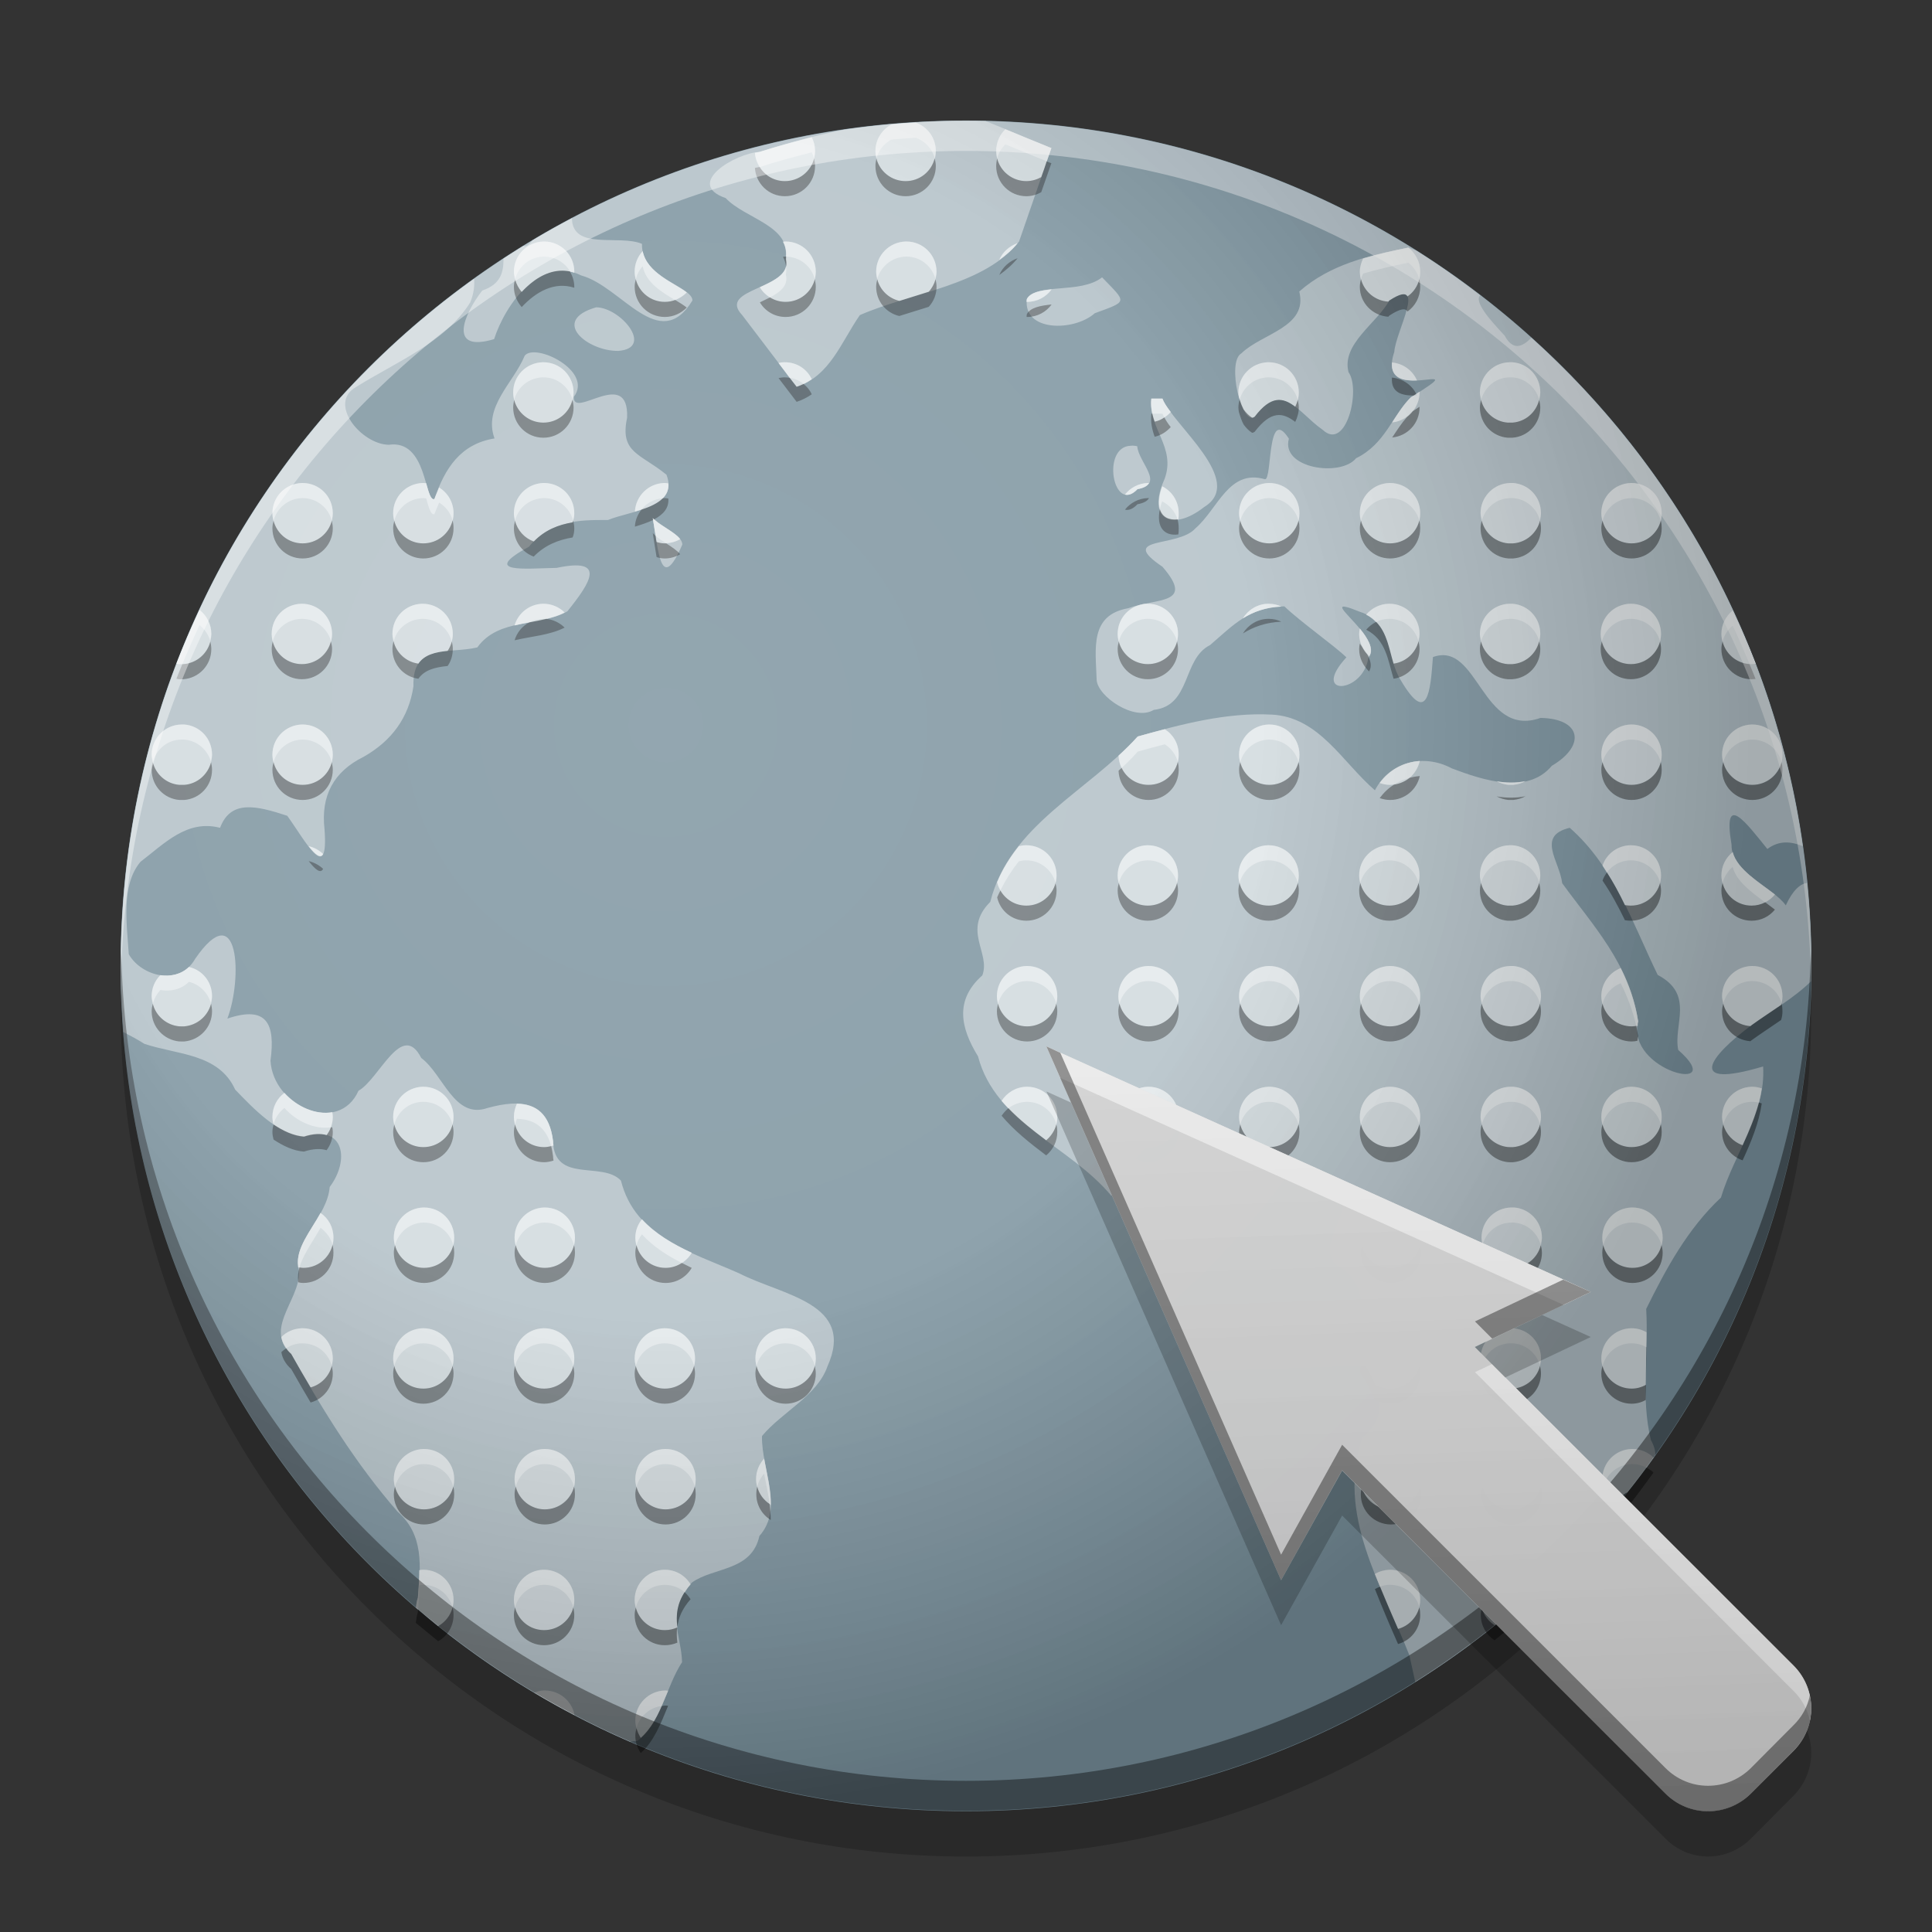 
<svg xmlns="http://www.w3.org/2000/svg" xmlns:xlink="http://www.w3.org/1999/xlink" width="32" height="32" viewBox="0 0 32 32" version="1.1">
<rect x="0" y="0" width="32" height="32" fill="#333333" stroke="none"/>
<defs>
<radialGradient id="radial0" gradientUnits="userSpaceOnUse" cx="5.821" cy="-208.65" fx="5.821" fy="-208.65" r="7.408" gradientTransform="matrix(0,2.434,-2.43,0,-495.988,-2.165)">
<stop offset="0" style="stop-color:rgb(100%,100%,100%);stop-opacity:0.2;"/>
<stop offset="0.542" style="stop-color:rgb(100%,100%,100%);stop-opacity:0.169;"/>
<stop offset="1" style="stop-color:rgb(0%,0%,0%);stop-opacity:0.2;"/>
</radialGradient>
<linearGradient id="linear0" gradientUnits="userSpaceOnUse" x1="13.229" y1="-199.125" x2="12.7" y2="-213.942" gradientTransform="matrix(1.89,0,0,1.89,0,406.299)">
<stop offset="0" style="stop-color:rgb(0%,0%,0%);stop-opacity:0.2;"/>
<stop offset="1" style="stop-color:rgb(100%,100%,100%);stop-opacity:0;"/>
</linearGradient>
</defs>
<g id="surface1">
<path style=" stroke:none;fill-rule:nonzero;fill:rgb(47.059%,56.471%,61.176%);fill-opacity:1;" d="M 16 1.996 C 23.734 1.996 30.004 8.266 30.004 16 C 30.004 23.734 23.734 30 16 30 C 8.266 30 1.996 23.734 1.996 16 C 1.996 8.266 8.266 1.996 16 1.996 Z M 16 1.996 "/>
<path style=" stroke:none;fill-rule:nonzero;fill:rgb(69.02%,74.51%,77.255%);fill-opacity:1;" d="M 16 2 C 15.312 2 14.637 2.051 13.977 2.148 C 13.504 2.246 13.039 2.367 12.582 2.516 C 12.184 2.535 11.328 3.043 12.02 3.281 C 12.34 3.625 13.113 3.734 13.016 4.297 C 13.141 4.793 11.867 4.77 12.293 5.219 C 12.594 5.617 12.895 6.008 13.195 6.406 C 13.75 6.227 13.934 5.66 14.242 5.219 C 15.098 4.844 16.312 4.727 16.879 4 C 17.059 3.484 17.234 2.969 17.414 2.453 C 17.051 2.305 16.688 2.152 16.324 2.004 C 16.219 2 16.109 2 16 2 Z M 9.473 3.613 C 9.25 3.73 9.031 3.852 8.82 3.98 C 8.762 4.051 8.715 4.098 8.672 4.07 C 8.559 4.141 8.449 4.211 8.34 4.281 C 8.34 4.508 8.297 4.707 7.988 4.812 C 7.68 5.207 7.41 5.848 8.184 5.617 C 8.371 5.035 8.957 4.223 9.625 4.562 C 10.297 4.742 10.922 5.875 11.469 4.977 C 11.469 4.742 10.617 4.609 10.633 4.039 C 10.262 3.879 9.477 4.156 9.473 3.613 Z M 23.324 4.102 C 22.676 4.23 22.031 4.379 21.52 4.828 C 21.668 5.422 20.902 5.52 20.562 5.852 C 20.312 5.992 20.566 7.07 20.781 6.902 C 21.242 6.293 21.48 6.82 21.91 7.121 C 22.297 7.48 22.543 6.453 22.336 6.164 C 22.215 5.699 22.805 5.355 23.012 4.977 C 23.656 4.562 23.113 5.5 23.094 5.828 C 22.77 6.797 24.531 5.859 23.367 6.582 C 23.055 6.895 22.941 7.355 22.461 7.59 C 22.203 7.906 21.211 7.758 21.348 7.266 C 20.984 6.699 21.074 7.945 20.953 7.938 C 20.352 7.762 20.176 8.426 19.801 8.75 C 19.512 9.078 18.496 8.875 19.254 9.387 C 19.805 10.023 19.145 9.902 18.688 10.074 C 18.043 10.188 18.148 10.746 18.164 11.258 C 18.176 11.535 18.793 11.953 19.109 11.758 C 19.734 11.688 19.578 10.918 20.043 10.684 C 20.426 10.355 20.695 10.051 21.273 10.043 C 21.543 10.301 22.082 10.68 22.301 10.887 C 21.695 11.547 22.578 11.492 22.664 10.895 C 22.961 10.566 21.68 9.789 22.523 10.133 C 23.082 10.312 22.953 10.883 23.203 11.27 C 23.645 12.016 23.691 11.461 23.734 10.883 C 24.488 10.609 24.539 12.234 25.516 11.891 C 26.191 11.902 26.273 12.348 25.703 12.684 C 25.297 13.172 24.555 12.918 24.047 12.727 C 23.582 12.477 23.02 12.613 22.773 13.09 C 22.23 12.621 21.848 11.875 21.062 11.836 C 20.316 11.797 19.562 11.996 18.844 12.199 C 18.023 13.109 16.723 13.664 16.402 14.938 C 15.93 15.41 16.414 15.785 16.27 16.156 C 15.812 16.562 15.906 17.02 16.199 17.496 C 16.488 18.605 17.727 18.984 18.406 19.805 C 18.805 19.41 19.18 19.031 19.527 19.496 C 19.988 19.09 20.277 19.031 20.668 19.395 C 21.156 19.473 21.809 19.168 22.113 19.688 C 22.566 20.023 21.656 20.68 22.219 21.004 C 22.742 21.34 22.492 21.957 22.523 22.469 C 22.82 22.93 23.07 23.391 22.57 23.809 C 22.121 25.074 22.895 26.266 23.344 27.418 C 23.375 27.566 23.41 27.711 23.441 27.859 C 24.395 27.262 25.27 26.551 26.047 25.746 C 25.797 25.438 26.367 25.184 26.648 24.926 C 26.738 24.859 26.848 24.789 26.953 24.715 C 27.113 24.516 27.27 24.309 27.418 24.098 C 27.418 24.023 27.395 23.941 27.344 23.852 C 27.172 23.145 27.309 22.402 27.266 21.68 C 27.598 21.008 27.953 20.352 28.504 19.836 C 28.723 19.109 29.25 18.445 29.203 17.664 C 27.914 18.047 28.305 17.5 29.016 16.977 C 29.324 16.754 29.711 16.535 29.996 16.254 C 29.996 16.168 30 16.086 30 16 C 30 15.535 29.977 15.078 29.93 14.625 C 29.82 14.637 29.695 14.742 29.578 14.996 C 29.379 14.707 28.668 14.441 28.68 13.992 C 28.527 13.09 28.922 13.629 29.273 14.062 C 29.465 13.918 29.664 13.934 29.859 14.016 C 29.387 10.688 27.746 7.738 25.363 5.594 C 25.211 5.754 25.055 5.809 24.922 5.559 C 24.652 5.27 24.418 5 24.516 4.891 C 24.176 4.629 23.82 4.379 23.453 4.148 C 23.41 4.133 23.367 4.117 23.324 4.102 Z M 18.254 4.594 C 17.895 4.875 17.16 4.68 17.008 4.953 C 16.941 5.5 17.793 5.492 18.133 5.188 C 18.688 4.984 18.664 5.02 18.254 4.594 Z M 7.852 4.617 C 4.309 7.156 2 11.309 2 16 C 2 16.367 2.016 16.734 2.043 17.094 C 2.164 17.156 2.281 17.219 2.391 17.289 C 2.938 17.473 3.621 17.445 3.895 18.047 C 4.199 18.363 4.602 18.789 5.035 18.828 C 5.703 18.613 5.797 19.215 5.461 19.66 C 5.422 20.148 4.879 20.543 4.938 20.973 C 5.062 21.453 4.332 21.984 4.824 22.426 C 5.34 23.348 5.891 24.242 6.586 25.039 C 7.02 25.418 6.969 25.938 6.922 26.461 C 6.902 26.52 6.895 26.574 6.891 26.625 C 7.945 27.535 9.137 28.285 10.434 28.848 C 10.473 28.84 10.512 28.836 10.555 28.836 C 10.945 28.562 11.027 27.941 11.297 27.531 C 11.289 27.094 11.012 26.688 11.461 26.211 C 11.824 25.953 12.449 26.027 12.578 25.441 C 12.988 24.977 12.609 24.336 12.621 23.785 C 12.953 23.387 13.535 23.117 13.703 22.637 C 14.18 21.582 12.965 21.461 12.242 21.09 C 11.449 20.738 10.52 20.492 10.285 19.555 C 9.98 19.227 9.176 19.609 9.16 18.898 C 9.078 18.238 8.633 18.199 8.074 18.352 C 7.523 18.543 7.344 17.797 6.977 17.523 C 6.656 16.895 6.285 17.871 5.938 18.066 C 5.613 18.797 4.527 18.336 4.48 17.57 C 4.562 16.961 4.426 16.648 3.766 16.871 C 4.02 16.203 3.961 14.824 3.234 15.879 C 2.977 16.34 2.344 16.176 2.133 15.805 C 2.102 15.309 2 14.66 2.328 14.273 C 2.727 13.969 3.098 13.57 3.645 13.711 C 3.82 13.246 4.238 13.34 4.758 13.512 C 5.055 13.922 5.445 14.672 5.375 13.734 C 5.312 13.184 5.523 12.781 6.023 12.535 C 6.484 12.273 6.77 11.891 6.848 11.367 C 6.824 10.648 7.438 10.836 7.906 10.723 C 8.262 10.227 8.949 10.387 9.398 10.125 C 9.781 9.648 10.055 9.23 9.219 9.406 C 8.711 9.414 7.941 9.504 8.762 9.055 C 9.102 8.625 9.574 8.609 10.07 8.613 C 10.445 8.457 11.25 8.414 11.039 7.863 C 10.605 7.508 10.262 7.504 10.387 6.918 C 10.418 6.066 9.492 6.953 9.504 6.574 C 9.832 6.145 8.867 5.672 8.691 5.891 C 8.504 6.344 8 6.738 8.191 7.262 C 7.629 7.352 7.367 7.758 7.195 8.266 C 7.027 8.324 7.082 7.273 6.438 7.367 C 5.984 7.359 5.422 6.68 5.898 6.41 C 6.559 5.996 7.375 5.672 7.789 5.008 C 7.848 4.863 7.863 4.73 7.852 4.617 Z M 9.875 5.09 C 9.105 5.312 9.734 5.82 10.242 5.812 C 10.84 5.766 10.281 5.094 9.875 5.09 Z M 19.07 6.602 C 19.012 7.094 19.484 7.402 19.289 7.934 C 18.984 8.609 19.418 8.812 19.945 8.398 C 20.645 7.969 19.418 7.031 19.254 6.602 Z M 18.73 7.383 C 18.234 7.395 18.438 8.527 18.84 8.102 C 19.305 8.02 18.859 7.664 18.836 7.391 C 18.801 7.383 18.762 7.379 18.73 7.383 Z M 10.812 8.578 C 10.902 9.078 10.934 9.871 11.301 9.02 C 11.301 8.855 10.941 8.727 10.812 8.578 Z M 26 13.711 C 26.738 14.359 27.039 15.289 27.457 16.148 C 28.074 16.473 27.711 16.973 27.797 17.391 C 28.656 18.145 26.922 17.742 27.133 16.918 C 26.992 15.961 26.375 15.32 25.875 14.629 C 25.832 14.262 25.441 13.844 26 13.711 Z M 26 13.711 "/>
<path style=" stroke:none;fill-rule:nonzero;fill:rgb(81.176%,84.706%,86.275%);fill-opacity:1;" d="M 15.168 2.031 C 15.031 2.039 14.898 2.047 14.766 2.062 C 14.609 2.145 14.5 2.309 14.5 2.5 C 14.5 2.777 14.723 3 15 3 C 15.277 3 15.5 2.777 15.5 2.5 C 15.5 2.281 15.359 2.098 15.168 2.031 Z M 16.652 2.141 C 16.559 2.23 16.5 2.359 16.5 2.5 C 16.5 2.777 16.723 3 17 3 C 17.09 3 17.176 2.973 17.246 2.934 C 17.301 2.773 17.359 2.613 17.414 2.453 C 17.16 2.352 16.906 2.246 16.652 2.141 Z M 13.445 2.273 C 13.156 2.348 12.867 2.426 12.582 2.516 C 12.559 2.52 12.527 2.527 12.504 2.531 C 12.52 2.793 12.734 3 13 3 C 13.277 3 13.5 2.777 13.5 2.5 C 13.5 2.418 13.48 2.34 13.445 2.273 Z M 9 4 C 8.73 4.008 8.512 4.227 8.512 4.5 C 8.512 4.629 8.562 4.746 8.641 4.836 C 8.883 4.578 9.184 4.41 9.512 4.516 C 9.512 4.512 9.512 4.504 9.512 4.5 C 9.512 4.223 9.289 4 9.012 4 C 9.008 4 9.004 4 9 4 Z M 13 4 C 12.988 4 12.98 4.004 12.969 4.004 C 13.012 4.086 13.035 4.18 13.016 4.297 C 13.078 4.531 12.824 4.648 12.586 4.758 C 12.672 4.902 12.828 5 13.012 5 C 13.289 5 13.512 4.777 13.512 4.5 C 13.512 4.223 13.289 4 13.012 4 C 13.008 4 13.004 4 13 4 Z M 15 4 C 14.73 4.008 14.512 4.227 14.512 4.5 C 14.512 4.738 14.676 4.934 14.898 4.984 C 15.059 4.934 15.223 4.883 15.383 4.832 C 15.465 4.742 15.512 4.629 15.512 4.5 C 15.512 4.223 15.289 4 15.012 4 C 15.008 4 15.004 4 15 4 Z M 16.855 4.027 C 16.719 4.074 16.605 4.176 16.551 4.305 C 16.664 4.223 16.77 4.133 16.855 4.027 Z M 23.324 4.102 C 23.07 4.152 22.82 4.211 22.578 4.281 C 22.547 4.348 22.523 4.422 22.523 4.5 C 22.523 4.766 22.734 4.98 22.996 4.996 C 23 4.988 23.008 4.98 23.012 4.977 C 23.199 4.855 23.281 4.852 23.312 4.91 C 23.441 4.82 23.523 4.668 23.523 4.5 C 23.523 4.336 23.445 4.195 23.328 4.102 C 23.324 4.102 23.324 4.102 23.324 4.102 Z M 10.645 4.16 C 10.562 4.25 10.512 4.367 10.512 4.5 C 10.512 4.777 10.734 5 11.012 5 C 11.156 5 11.281 4.938 11.375 4.844 C 11.176 4.688 10.719 4.527 10.645 4.16 Z M 17.418 4.793 C 17.23 4.812 17.066 4.844 17.008 4.953 C 17.004 4.969 17.004 4.984 17.004 5 C 17.008 5 17.012 5 17.012 5 C 17.18 5 17.328 4.918 17.418 4.793 Z M 8.988 6 C 8.715 6.008 8.5 6.227 8.5 6.5 C 8.5 6.777 8.723 7 9 7 C 9.277 7 9.5 6.777 9.5 6.5 C 9.5 6.223 9.277 6 9 6 C 8.996 6 8.992 6 8.988 6 Z M 12.988 6 C 12.957 6 12.926 6.004 12.895 6.012 C 12.996 6.145 13.094 6.273 13.195 6.406 C 13.289 6.375 13.371 6.332 13.445 6.281 C 13.367 6.113 13.199 6 13 6 C 12.996 6 12.992 6 12.988 6 Z M 21 6 C 20.73 6.008 20.512 6.227 20.512 6.5 C 20.512 6.523 20.516 6.551 20.52 6.574 C 20.543 6.652 20.566 6.723 20.598 6.781 C 20.637 6.836 20.684 6.883 20.738 6.918 C 20.738 6.918 20.738 6.918 20.742 6.918 C 20.754 6.918 20.77 6.91 20.781 6.902 C 21.055 6.543 21.25 6.582 21.453 6.734 C 21.488 6.664 21.512 6.586 21.512 6.5 C 21.512 6.223 21.289 6 21.012 6 C 21.008 6 21.004 6 21 6 Z M 25 6 C 24.984 6 24.965 6.004 24.949 6.004 C 24.703 6.035 24.512 6.246 24.512 6.5 C 24.512 6.766 24.715 6.98 24.973 7 C 24.977 7 24.984 7 24.988 7 C 24.992 7 24.996 7 25 7 C 25.004 7 25.008 7 25.012 7 C 25.027 7 25.039 7 25.051 7 C 25.312 6.98 25.512 6.766 25.512 6.5 C 25.512 6.234 25.312 6.02 25.051 6 C 25.039 6 25.027 6 25.012 6 C 25.008 6 25.004 6 25 6 Z M 23.055 6.004 C 23.035 6.281 23.266 6.309 23.469 6.301 C 23.398 6.137 23.242 6.02 23.055 6.004 Z M 23.512 6.488 C 23.465 6.52 23.438 6.539 23.367 6.582 C 23.246 6.703 23.152 6.852 23.059 6.996 C 23.312 6.973 23.512 6.762 23.512 6.5 C 23.512 6.496 23.512 6.492 23.512 6.488 Z M 19.07 6.602 C 19.055 6.742 19.082 6.867 19.125 6.984 C 19.23 6.961 19.32 6.902 19.391 6.824 C 19.328 6.742 19.277 6.668 19.254 6.602 Z M 5 8 C 4.73 8.008 4.512 8.227 4.512 8.5 C 4.512 8.777 4.734 9 5.012 9 C 5.289 9 5.512 8.777 5.512 8.5 C 5.512 8.223 5.289 8 5.012 8 C 5.008 8 5.004 8 5 8 Z M 7 8 C 6.73 8.008 6.512 8.227 6.512 8.5 C 6.512 8.777 6.734 9 7.012 9 C 7.289 9 7.512 8.777 7.512 8.5 C 7.512 8.32 7.418 8.164 7.273 8.074 C 7.25 8.137 7.219 8.199 7.195 8.266 C 7.137 8.285 7.102 8.16 7.059 8.004 C 7.043 8.004 7.027 8 7.012 8 C 7.008 8 7.004 8 7 8 Z M 9 8 C 8.73 8.008 8.512 8.227 8.512 8.5 C 8.512 8.715 8.648 8.898 8.844 8.969 C 9.027 8.777 9.25 8.691 9.484 8.652 C 9.504 8.605 9.512 8.555 9.512 8.5 C 9.512 8.223 9.289 8 9.012 8 C 9.008 8 9.004 8 9 8 Z M 11 8 C 10.738 8.008 10.531 8.215 10.516 8.473 C 10.809 8.387 11.09 8.273 11.07 8.008 C 11.051 8.004 11.035 8 11.012 8 C 11.008 8 11.004 8 11 8 Z M 19.012 8 C 18.859 8.004 18.723 8.078 18.633 8.191 C 18.691 8.207 18.762 8.184 18.84 8.102 C 18.949 8.082 19.004 8.047 19.031 8 C 19.027 8 19.027 8 19.023 8 C 19.02 8 19.016 8 19.012 8 Z M 21.012 8 C 20.742 8.008 20.523 8.227 20.523 8.5 C 20.523 8.777 20.75 9 21.023 9 C 21.301 9 21.523 8.777 21.523 8.5 C 21.523 8.223 21.301 8 21.023 8 C 21.02 8 21.016 8 21.012 8 Z M 23.012 8 C 22.742 8.008 22.523 8.227 22.523 8.5 C 22.523 8.777 22.75 9 23.023 9 C 23.301 9 23.523 8.777 23.523 8.5 C 23.523 8.223 23.301 8 23.023 8 C 23.02 8 23.016 8 23.012 8 Z M 25.012 8 C 24.996 8 24.98 8.004 24.961 8.004 C 24.715 8.035 24.523 8.246 24.523 8.5 C 24.523 8.766 24.727 8.98 24.984 9 C 24.992 9 24.996 9 25 9 C 25.004 9 25.008 9 25.012 9 C 25.016 9 25.02 9 25.023 9 C 25.039 9 25.051 9 25.062 9 C 25.324 8.98 25.523 8.766 25.523 8.5 C 25.523 8.234 25.324 8.02 25.062 8 C 25.051 8 25.039 8 25.023 8 C 25.02 8 25.016 8 25.012 8 Z M 27.012 8 C 26.742 8.008 26.523 8.227 26.523 8.5 C 26.523 8.777 26.75 9 27.023 9 C 27.301 9 27.523 8.777 27.523 8.5 C 27.523 8.223 27.301 8 27.023 8 C 27.02 8 27.016 8 27.012 8 Z M 19.25 8.055 C 19.113 8.441 19.254 8.637 19.516 8.602 C 19.523 8.57 19.523 8.535 19.523 8.5 C 19.523 8.305 19.414 8.137 19.25 8.055 Z M 10.812 8.578 C 10.832 8.703 10.852 8.848 10.875 8.977 C 10.918 8.992 10.965 9 11.012 9 C 11.105 9 11.191 8.973 11.266 8.93 C 11.172 8.805 10.914 8.699 10.812 8.578 Z M 4.988 10 C 4.715 10.008 4.5 10.227 4.5 10.5 C 4.5 10.777 4.723 11 5 11 C 5.277 11 5.5 10.777 5.5 10.5 C 5.5 10.223 5.277 10 5 10 C 4.996 10 4.992 10 4.988 10 Z M 6.988 10 C 6.715 10.008 6.5 10.227 6.5 10.5 C 6.5 10.754 6.688 10.961 6.93 10.992 C 7.031 10.844 7.211 10.801 7.414 10.781 C 7.469 10.703 7.5 10.605 7.5 10.5 C 7.5 10.223 7.277 10 7 10 C 6.996 10 6.992 10 6.988 10 Z M 8.988 10 C 8.766 10.008 8.582 10.156 8.523 10.359 C 8.805 10.289 9.109 10.27 9.352 10.145 C 9.262 10.055 9.137 10 9 10 C 8.996 10 8.992 10 8.988 10 Z M 19 10 C 18.973 10 18.949 10.004 18.922 10.008 C 18.91 10.012 18.898 10.016 18.891 10.016 C 18.672 10.07 18.512 10.266 18.512 10.5 C 18.512 10.777 18.734 11 19.012 11 C 19.289 11 19.512 10.777 19.512 10.5 C 19.512 10.223 19.289 10 19.012 10 C 19.008 10 19.004 10 19 10 Z M 21 10 C 20.824 10.004 20.672 10.102 20.586 10.242 C 20.762 10.133 20.961 10.059 21.223 10.047 C 21.16 10.016 21.09 10 21.012 10 C 21.008 10 21.004 10 21 10 Z M 23 10 C 22.852 10.004 22.719 10.074 22.629 10.18 C 22.957 10.348 22.988 10.684 23.082 10.992 C 23.324 10.957 23.512 10.754 23.512 10.5 C 23.512 10.223 23.289 10 23.012 10 C 23.008 10 23.004 10 23 10 Z M 25 10 C 24.984 10 24.965 10.004 24.949 10.004 C 24.703 10.035 24.512 10.246 24.512 10.5 C 24.512 10.766 24.715 10.98 24.973 11 C 24.977 11 24.984 11 24.988 11 C 24.992 11 24.996 11 25 11 C 25.004 11 25.008 11 25.012 11 C 25.027 11 25.039 11 25.051 11 C 25.312 10.98 25.512 10.766 25.512 10.5 C 25.512 10.234 25.312 10.02 25.051 10 C 25.039 10 25.027 10 25.012 10 C 25.008 10 25.004 10 25 10 Z M 27 10 C 26.73 10.008 26.512 10.227 26.512 10.5 C 26.512 10.777 26.734 11 27.012 11 C 27.289 11 27.512 10.777 27.512 10.5 C 27.512 10.223 27.289 10 27.012 10 C 27.008 10 27.004 10 27 10 Z M 3.305 10.102 C 3.168 10.395 3.039 10.691 2.922 10.992 C 2.938 10.992 2.949 11 2.961 11 C 2.965 11 2.969 11 2.977 11 C 2.98 11 2.984 11 2.988 11 C 2.992 11 2.996 11 3 11 C 3.012 11 3.027 11 3.039 11 C 3.297 10.98 3.5 10.766 3.5 10.5 C 3.5 10.336 3.422 10.195 3.305 10.102 Z M 28.699 10.113 C 28.586 10.203 28.512 10.344 28.512 10.5 C 28.512 10.777 28.734 11 29.012 11 C 29.035 11 29.055 10.996 29.078 10.992 C 28.961 10.695 28.836 10.402 28.699 10.113 Z M 22.523 10.41 C 22.516 10.441 22.512 10.469 22.512 10.5 C 22.512 10.648 22.578 10.777 22.68 10.867 C 22.758 10.742 22.652 10.57 22.523 10.41 Z M 3 12 C 2.984 12 2.965 12.004 2.949 12.004 C 2.703 12.035 2.512 12.246 2.512 12.5 C 2.512 12.766 2.715 12.98 2.973 13 C 2.977 13 2.984 13 2.988 13 C 2.992 13 2.996 13 3 13 C 3.004 13 3.008 13 3.012 13 C 3.027 13 3.039 13 3.051 13 C 3.312 12.98 3.512 12.766 3.512 12.5 C 3.512 12.234 3.312 12.02 3.051 12 C 3.039 12 3.027 12 3.012 12 C 3.008 12 3.004 12 3 12 Z M 5 12 C 4.73 12.008 4.512 12.227 4.512 12.5 C 4.512 12.777 4.734 13 5.012 13 C 5.289 13 5.512 12.777 5.512 12.5 C 5.512 12.223 5.289 12 5.012 12 C 5.008 12 5.004 12 5 12 Z M 21.012 12 C 20.742 12.008 20.523 12.227 20.523 12.5 C 20.523 12.777 20.75 13 21.023 13 C 21.301 13 21.523 12.777 21.523 12.5 C 21.523 12.223 21.301 12 21.023 12 C 21.02 12 21.016 12 21.012 12 Z M 27.012 12 C 26.742 12.008 26.523 12.227 26.523 12.5 C 26.523 12.777 26.75 13 27.023 13 C 27.301 13 27.523 12.777 27.523 12.5 C 27.523 12.223 27.301 12 27.023 12 C 27.02 12 27.016 12 27.012 12 Z M 29.012 12 C 28.742 12.008 28.523 12.227 28.523 12.5 C 28.523 12.777 28.75 13 29.023 13 C 29.301 13 29.523 12.777 29.523 12.5 C 29.523 12.223 29.301 12 29.023 12 C 29.02 12 29.016 12 29.012 12 Z M 19.293 12.078 C 19.145 12.117 18.992 12.156 18.844 12.199 C 18.746 12.309 18.637 12.414 18.527 12.516 C 18.535 12.785 18.754 13 19.023 13 C 19.301 13 19.523 12.777 19.523 12.5 C 19.523 12.32 19.434 12.168 19.293 12.078 Z M 23.504 12.605 C 23.25 12.625 23.012 12.75 22.852 12.969 C 22.906 12.988 22.965 13 23.023 13 C 23.266 13 23.465 12.832 23.516 12.605 C 23.512 12.605 23.508 12.605 23.504 12.605 Z M 25.266 12.938 C 25.117 12.969 24.953 12.969 24.789 12.941 C 24.852 12.973 24.914 12.992 24.984 13 C 24.992 13 24.996 13 25 13 C 25.004 13 25.008 13 25.012 13 C 25.016 13 25.02 13 25.023 13 C 25.039 13 25.051 13 25.062 13 C 25.137 12.992 25.207 12.973 25.266 12.938 Z M 16.988 14 C 16.949 14 16.91 14.008 16.875 14.016 C 16.73 14.199 16.605 14.395 16.516 14.613 C 16.566 14.836 16.762 15 17 15 C 17.277 15 17.5 14.777 17.5 14.5 C 17.5 14.223 17.277 14 17 14 C 16.996 14 16.992 14 16.988 14 Z M 19 14 C 18.73 14.008 18.512 14.227 18.512 14.5 C 18.512 14.777 18.734 15 19.012 15 C 19.289 15 19.512 14.777 19.512 14.5 C 19.512 14.223 19.289 14 19.012 14 C 19.008 14 19.004 14 19 14 Z M 21 14 C 20.73 14.008 20.512 14.227 20.512 14.5 C 20.512 14.777 20.734 15 21.012 15 C 21.289 15 21.512 14.777 21.512 14.5 C 21.512 14.223 21.289 14 21.012 14 C 21.008 14 21.004 14 21 14 Z M 23 14 C 22.73 14.008 22.512 14.227 22.512 14.5 C 22.512 14.777 22.734 15 23.012 15 C 23.289 15 23.512 14.777 23.512 14.5 C 23.512 14.223 23.289 14 23.012 14 C 23.008 14 23.004 14 23 14 Z M 25 14 C 24.984 14 24.965 14.004 24.949 14.004 C 24.703 14.035 24.512 14.246 24.512 14.5 C 24.512 14.766 24.715 14.98 24.973 15 C 24.977 15 24.984 15 24.988 15 C 24.992 15 24.996 15 25 15 C 25.004 15 25.008 15 25.012 15 C 25.027 15 25.039 15 25.051 15 C 25.312 14.98 25.512 14.766 25.512 14.5 C 25.512 14.234 25.312 14.02 25.051 14 C 25.039 14 25.027 14 25.012 14 C 25.008 14 25.004 14 25 14 Z M 27 14 C 26.785 14.008 26.609 14.145 26.543 14.336 C 26.684 14.543 26.805 14.766 26.914 14.992 C 26.949 14.996 26.98 15 27.012 15 C 27.289 15 27.512 14.777 27.512 14.5 C 27.512 14.223 27.289 14 27.012 14 C 27.008 14 27.004 14 27 14 Z M 5.113 14.016 C 5.215 14.145 5.309 14.23 5.352 14.145 C 5.285 14.082 5.203 14.035 5.113 14.016 Z M 28.699 14.113 C 28.586 14.203 28.512 14.344 28.512 14.5 C 28.512 14.777 28.734 15 29.012 15 C 29.168 15 29.305 14.93 29.398 14.816 C 29.145 14.617 28.777 14.406 28.699 14.113 Z M 17 16 C 16.73 16.008 16.512 16.227 16.512 16.5 C 16.512 16.777 16.734 17 17.012 17 C 17.289 17 17.512 16.777 17.512 16.5 C 17.512 16.223 17.289 16 17.012 16 C 17.008 16 17.004 16 17 16 Z M 19.012 16 C 18.742 16.008 18.523 16.227 18.523 16.5 C 18.523 16.777 18.75 17 19.023 17 C 19.301 17 19.523 16.777 19.523 16.5 C 19.523 16.223 19.301 16 19.023 16 C 19.02 16 19.016 16 19.012 16 Z M 21.012 16 C 20.742 16.008 20.523 16.227 20.523 16.5 C 20.523 16.777 20.75 17 21.023 17 C 21.301 17 21.523 16.777 21.523 16.5 C 21.523 16.223 21.301 16 21.023 16 C 21.02 16 21.016 16 21.012 16 Z M 23.012 16 C 22.742 16.008 22.523 16.227 22.523 16.5 C 22.523 16.777 22.75 17 23.023 17 C 23.301 17 23.523 16.777 23.523 16.5 C 23.523 16.223 23.301 16 23.023 16 C 23.02 16 23.016 16 23.012 16 Z M 25.012 16 C 24.996 16 24.98 16.004 24.961 16.004 C 24.715 16.035 24.523 16.246 24.523 16.5 C 24.523 16.766 24.727 16.98 24.984 17 C 24.992 17 24.996 17 25 17 C 25.004 17 25.008 17 25.012 17 C 25.016 17 25.02 17 25.023 17 C 25.039 17 25.051 17 25.062 17 C 25.324 16.98 25.523 16.766 25.523 16.5 C 25.523 16.234 25.324 16.02 25.062 16 C 25.051 16 25.039 16 25.023 16 C 25.02 16 25.016 16 25.012 16 Z M 29.012 16 C 28.742 16.008 28.523 16.227 28.523 16.5 C 28.523 16.766 28.73 16.98 28.992 16.996 C 29 16.992 29.008 16.984 29.016 16.977 C 29.168 16.867 29.336 16.758 29.5 16.645 C 29.516 16.598 29.523 16.551 29.523 16.5 C 29.523 16.223 29.301 16 29.023 16 C 29.02 16 29.016 16 29.012 16 Z M 3.129 16.016 C 3 16.141 2.824 16.176 2.656 16.152 C 2.566 16.242 2.512 16.363 2.512 16.5 C 2.512 16.766 2.715 16.98 2.973 17 C 2.977 17 2.984 17 2.988 17 C 2.992 17 2.996 17 3 17 C 3.004 17 3.008 17 3.012 17 C 3.027 17 3.039 17 3.051 17 C 3.312 16.98 3.512 16.766 3.512 16.5 C 3.512 16.262 3.352 16.066 3.129 16.016 Z M 26.844 16.035 C 26.656 16.109 26.523 16.289 26.523 16.5 C 26.523 16.777 26.75 17 27.023 17 C 27.059 17 27.09 16.996 27.125 16.992 C 27.125 16.965 27.125 16.941 27.133 16.918 C 27.082 16.59 26.977 16.305 26.844 16.035 Z M 7 18 C 6.73 18.008 6.512 18.227 6.512 18.5 C 6.512 18.777 6.734 19 7.012 19 C 7.289 19 7.512 18.777 7.512 18.5 C 7.512 18.223 7.289 18 7.012 18 C 7.008 18 7.004 18 7 18 Z M 17 18 C 16.828 18.004 16.676 18.098 16.59 18.234 C 16.797 18.48 17.059 18.688 17.328 18.887 C 17.441 18.797 17.512 18.656 17.512 18.5 C 17.512 18.223 17.289 18 17.012 18 C 17.008 18 17.004 18 17 18 Z M 19.012 18 C 18.742 18.008 18.523 18.227 18.523 18.5 C 18.523 18.777 18.75 19 19.023 19 C 19.301 19 19.523 18.777 19.523 18.5 C 19.523 18.223 19.301 18 19.023 18 C 19.02 18 19.016 18 19.012 18 Z M 21.012 18 C 20.742 18.008 20.523 18.227 20.523 18.5 C 20.523 18.777 20.75 19 21.023 19 C 21.301 19 21.523 18.777 21.523 18.5 C 21.523 18.223 21.301 18 21.023 18 C 21.02 18 21.016 18 21.012 18 Z M 23.012 18 C 22.742 18.008 22.523 18.227 22.523 18.5 C 22.523 18.777 22.75 19 23.023 19 C 23.301 19 23.523 18.777 23.523 18.5 C 23.523 18.223 23.301 18 23.023 18 C 23.02 18 23.016 18 23.012 18 Z M 25.012 18 C 24.996 18 24.98 18.004 24.961 18.004 C 24.715 18.035 24.523 18.246 24.523 18.5 C 24.523 18.766 24.727 18.98 24.984 19 C 24.992 19 24.996 19 25 19 C 25.004 19 25.008 19 25.012 19 C 25.016 19 25.02 19 25.023 19 C 25.039 19 25.051 19 25.062 19 C 25.324 18.98 25.523 18.766 25.523 18.5 C 25.523 18.234 25.324 18.02 25.062 18 C 25.051 18 25.039 18 25.023 18 C 25.02 18 25.016 18 25.012 18 Z M 27.012 18 C 26.742 18.008 26.523 18.227 26.523 18.5 C 26.523 18.777 26.75 19 27.023 19 C 27.301 19 27.523 18.777 27.523 18.5 C 27.523 18.223 27.301 18 27.023 18 C 27.02 18 27.016 18 27.012 18 Z M 29.012 18 C 28.742 18.008 28.523 18.227 28.523 18.5 C 28.523 18.719 28.668 18.902 28.863 18.969 C 29.004 18.664 29.133 18.352 29.18 18.027 C 29.133 18.012 29.082 18 29.023 18 C 29.02 18 29.016 18 29.012 18 Z M 4.711 18.102 C 4.59 18.191 4.512 18.336 4.512 18.5 C 4.512 18.543 4.52 18.586 4.531 18.625 C 4.691 18.734 4.859 18.812 5.035 18.828 C 5.191 18.777 5.316 18.773 5.41 18.801 C 5.473 18.719 5.512 18.613 5.512 18.5 C 5.512 18.473 5.508 18.445 5.504 18.422 C 5.234 18.469 4.922 18.336 4.711 18.102 Z M 8.562 18.281 C 8.531 18.348 8.512 18.422 8.512 18.5 C 8.512 18.777 8.734 19 9.012 19 C 9.066 19 9.117 18.988 9.168 18.973 C 9.164 18.949 9.16 18.926 9.16 18.898 C 9.105 18.449 8.879 18.289 8.562 18.281 Z M 7.012 20 C 6.742 20.008 6.523 20.227 6.523 20.5 C 6.523 20.777 6.75 21 7.023 21 C 7.301 21 7.523 20.777 7.523 20.5 C 7.523 20.223 7.301 20 7.023 20 C 7.02 20 7.016 20 7.012 20 Z M 9.012 20 C 8.742 20.008 8.523 20.227 8.523 20.5 C 8.523 20.777 8.75 21 9.023 21 C 9.301 21 9.523 20.777 9.523 20.5 C 9.523 20.223 9.301 20 9.023 20 C 9.02 20 9.016 20 9.012 20 Z M 23.023 20 C 22.754 20.008 22.539 20.227 22.539 20.5 C 22.539 20.777 22.762 21 23.039 21 C 23.316 21 23.539 20.777 23.539 20.5 C 23.539 20.223 23.316 20 23.039 20 C 23.035 20 23.031 20 23.023 20 Z M 25.023 20 C 25.008 20 24.992 20.004 24.977 20.004 C 24.727 20.035 24.539 20.246 24.539 20.5 C 24.539 20.766 24.738 20.98 25 21 C 25.004 21 25.008 21 25.012 21 C 25.016 21 25.02 21 25.023 21 C 25.031 21 25.035 21 25.039 21 C 25.051 21 25.062 21 25.078 21 C 25.336 20.98 25.539 20.766 25.539 20.5 C 25.539 20.234 25.336 20.02 25.078 20 C 25.066 20 25.051 20 25.039 20 C 25.035 20 25.031 20 25.023 20 Z M 27.023 20 C 26.754 20.008 26.539 20.227 26.539 20.5 C 26.539 20.777 26.762 21 27.039 21 C 27.316 21 27.539 20.777 27.539 20.5 C 27.539 20.223 27.316 20 27.039 20 C 27.035 20 27.031 20 27.023 20 Z M 5.309 20.09 C 5.141 20.395 4.898 20.676 4.938 20.973 C 4.941 20.98 4.938 20.984 4.938 20.992 C 4.969 20.996 4.996 21 5.023 21 C 5.301 21 5.523 20.777 5.523 20.5 C 5.523 20.328 5.441 20.18 5.309 20.09 Z M 10.633 20.195 C 10.566 20.277 10.523 20.383 10.523 20.5 C 10.523 20.777 10.75 21 11.023 21 C 11.211 21 11.371 20.898 11.457 20.75 C 11.145 20.605 10.852 20.434 10.633 20.195 Z M 5 22 C 4.867 22.004 4.746 22.059 4.66 22.145 C 4.676 22.242 4.723 22.336 4.824 22.426 C 4.93 22.613 5.035 22.797 5.145 22.98 C 5.355 22.922 5.512 22.73 5.512 22.5 C 5.512 22.223 5.289 22 5.012 22 C 5.008 22 5.004 22 5 22 Z M 7 22 C 6.73 22.008 6.512 22.227 6.512 22.5 C 6.512 22.777 6.734 23 7.012 23 C 7.289 23 7.512 22.777 7.512 22.5 C 7.512 22.223 7.289 22 7.012 22 C 7.008 22 7.004 22 7 22 Z M 9 22 C 8.73 22.008 8.512 22.227 8.512 22.5 C 8.512 22.777 8.734 23 9.012 23 C 9.289 23 9.512 22.777 9.512 22.5 C 9.512 22.223 9.289 22 9.012 22 C 9.008 22 9.004 22 9 22 Z M 11 22 C 10.73 22.008 10.512 22.227 10.512 22.5 C 10.512 22.777 10.734 23 11.012 23 C 11.289 23 11.512 22.777 11.512 22.5 C 11.512 22.223 11.289 22 11.012 22 C 11.008 22 11.004 22 11 22 Z M 13 22 C 12.73 22.008 12.512 22.227 12.512 22.5 C 12.512 22.777 12.734 23 13.012 23 C 13.289 23 13.512 22.777 13.512 22.5 C 13.512 22.223 13.289 22 13.012 22 C 13.008 22 13.004 22 13 22 Z M 23.012 22 C 22.75 22.008 22.543 22.215 22.527 22.473 C 22.625 22.629 22.715 22.781 22.777 22.934 C 22.852 22.973 22.934 23 23.023 23 C 23.301 23 23.523 22.777 23.523 22.5 C 23.523 22.223 23.301 22 23.023 22 C 23.02 22 23.016 22 23.012 22 Z M 25.012 22 C 24.996 22 24.98 22.004 24.961 22.004 C 24.715 22.035 24.523 22.246 24.523 22.5 C 24.523 22.766 24.727 22.98 24.984 23 C 24.992 23 24.996 23 25 23 C 25.004 23 25.008 23 25.012 23 C 25.016 23 25.02 23 25.023 23 C 25.039 23 25.051 23 25.062 23 C 25.324 22.98 25.523 22.766 25.523 22.5 C 25.523 22.234 25.324 22.02 25.062 22 C 25.051 22 25.039 22 25.023 22 C 25.02 22 25.016 22 25.012 22 Z M 27.012 22 C 26.742 22.008 26.523 22.227 26.523 22.5 C 26.523 22.777 26.75 23 27.023 23 C 27.109 23 27.191 22.977 27.258 22.938 C 27.262 22.648 27.266 22.355 27.27 22.066 C 27.195 22.023 27.113 22 27.023 22 C 27.02 22 27.016 22 27.012 22 Z M 7.012 24 C 6.742 24.008 6.523 24.227 6.523 24.5 C 6.523 24.777 6.75 25 7.023 25 C 7.301 25 7.523 24.777 7.523 24.5 C 7.523 24.223 7.301 24 7.023 24 C 7.02 24 7.016 24 7.012 24 Z M 9.012 24 C 8.742 24.008 8.523 24.227 8.523 24.5 C 8.523 24.777 8.75 25 9.023 25 C 9.301 25 9.523 24.777 9.523 24.5 C 9.523 24.223 9.301 24 9.023 24 C 9.02 24 9.016 24 9.012 24 Z M 11.012 24 C 10.742 24.008 10.523 24.227 10.523 24.5 C 10.523 24.777 10.75 25 11.023 25 C 11.301 25 11.523 24.777 11.523 24.5 C 11.523 24.223 11.301 24 11.023 24 C 11.02 24 11.016 24 11.012 24 Z M 23.023 24 C 22.754 24.008 22.539 24.227 22.539 24.5 C 22.539 24.777 22.762 25 23.039 25 C 23.316 25 23.539 24.777 23.539 24.5 C 23.539 24.223 23.316 24 23.039 24 C 23.035 24 23.031 24 23.023 24 Z M 25.023 24 C 25.008 24 24.992 24.004 24.977 24.004 C 24.727 24.035 24.539 24.246 24.539 24.5 C 24.539 24.766 24.738 24.98 25 25 C 25.004 25 25.008 25 25.012 25 C 25.016 25 25.02 25 25.023 25 C 25.031 25 25.035 25 25.039 25 C 25.051 25 25.062 25 25.078 25 C 25.336 24.98 25.539 24.766 25.539 24.5 C 25.539 24.234 25.336 24.02 25.078 24 C 25.066 24 25.051 24 25.039 24 C 25.035 24 25.031 24 25.023 24 Z M 27.023 24 C 26.754 24.008 26.539 24.227 26.539 24.5 C 26.539 24.652 26.609 24.789 26.715 24.879 C 26.793 24.828 26.871 24.773 26.953 24.715 C 27.105 24.527 27.246 24.336 27.387 24.141 C 27.297 24.055 27.176 24 27.039 24 C 27.035 24 27.031 24 27.023 24 Z M 12.656 24.16 C 12.574 24.25 12.523 24.367 12.523 24.5 C 12.523 24.68 12.621 24.836 12.766 24.926 C 12.77 24.68 12.703 24.418 12.656 24.16 Z M 7 26 C 6.98 26 6.965 26.004 6.945 26.008 C 6.945 26.156 6.934 26.309 6.922 26.461 C 6.902 26.52 6.895 26.574 6.891 26.625 C 7.012 26.73 7.133 26.832 7.258 26.934 C 7.41 26.848 7.512 26.688 7.512 26.5 C 7.512 26.223 7.289 26 7.012 26 C 7.008 26 7.004 26 7 26 Z M 9 26 C 8.73 26.008 8.512 26.227 8.512 26.5 C 8.512 26.777 8.734 27 9.012 27 C 9.289 27 9.512 26.777 9.512 26.5 C 9.512 26.223 9.289 26 9.012 26 C 9.008 26 9.004 26 9 26 Z M 11 26 C 10.73 26.008 10.512 26.227 10.512 26.5 C 10.512 26.777 10.734 27 11.012 27 C 11.086 27 11.156 26.984 11.219 26.957 C 11.191 26.727 11.215 26.492 11.438 26.242 C 11.352 26.098 11.195 26 11.012 26 C 11.008 26 11.004 26 11 26 Z M 23.012 26 C 22.926 26.004 22.844 26.027 22.773 26.07 C 22.895 26.379 23.023 26.68 23.156 26.98 C 23.367 26.922 23.523 26.73 23.523 26.5 C 23.523 26.223 23.301 26 23.023 26 C 23.02 26 23.016 26 23.012 26 Z M 25.012 26 C 24.996 26 24.98 26.004 24.961 26.004 C 24.715 26.035 24.523 26.246 24.523 26.5 C 24.523 26.676 24.617 26.832 24.754 26.922 C 25.004 26.719 25.246 26.512 25.48 26.297 C 25.406 26.133 25.254 26.016 25.062 26 C 25.051 26 25.039 26 25.023 26 C 25.02 26 25.016 26 25.012 26 Z M 9.012 28 C 8.953 28 8.902 28.016 8.852 28.035 C 9.066 28.164 9.289 28.289 9.516 28.406 C 9.473 28.176 9.27 28 9.023 28 C 9.02 28 9.016 28 9.012 28 Z M 11.012 28 C 10.742 28.008 10.523 28.227 10.523 28.5 C 10.523 28.605 10.559 28.703 10.613 28.785 C 10.828 28.598 10.945 28.297 11.066 28.004 C 11.055 28.004 11.039 28 11.023 28 C 11.02 28 11.016 28 11.012 28 Z M 11.012 28 "/>
<path style=" stroke:none;fill-rule:nonzero;fill:rgb(100%,100%,100%);fill-opacity:0.4;" d="M 15.168 2.031 C 15.031 2.039 14.898 2.047 14.766 2.062 C 14.609 2.145 14.5 2.309 14.5 2.5 C 14.5 2.543 14.508 2.586 14.516 2.625 C 14.551 2.488 14.645 2.375 14.766 2.312 C 14.898 2.301 15.031 2.289 15.168 2.281 C 15.324 2.336 15.441 2.465 15.484 2.625 C 15.492 2.586 15.5 2.543 15.5 2.5 C 15.5 2.281 15.359 2.098 15.168 2.031 Z M 16.652 2.141 C 16.559 2.23 16.5 2.359 16.5 2.5 C 16.5 2.543 16.508 2.582 16.516 2.625 C 16.539 2.531 16.59 2.453 16.652 2.391 C 16.883 2.484 17.109 2.578 17.336 2.672 C 17.363 2.602 17.387 2.527 17.414 2.453 C 17.16 2.352 16.906 2.246 16.652 2.141 Z M 13.445 2.273 C 13.156 2.348 12.867 2.426 12.582 2.516 C 12.559 2.52 12.527 2.527 12.504 2.531 C 12.508 2.617 12.543 2.695 12.586 2.766 C 12.871 2.672 13.156 2.598 13.445 2.523 C 13.461 2.555 13.473 2.59 13.484 2.625 C 13.492 2.586 13.5 2.543 13.5 2.5 C 13.5 2.418 13.48 2.34 13.445 2.273 Z M 9 4 C 8.73 4.008 8.512 4.227 8.512 4.5 C 8.512 4.539 8.523 4.574 8.535 4.613 C 8.594 4.406 8.777 4.258 9 4.25 C 9.004 4.25 9.008 4.25 9.012 4.25 C 9.199 4.25 9.359 4.352 9.445 4.5 C 9.465 4.504 9.488 4.508 9.512 4.516 C 9.512 4.512 9.512 4.504 9.512 4.5 C 9.512 4.223 9.289 4 9.012 4 C 9.008 4 9.004 4 9 4 Z M 13 4 C 12.988 4 12.98 4.004 12.969 4.004 C 13.008 4.074 13.023 4.156 13.016 4.25 C 13.25 4.254 13.441 4.41 13.496 4.625 C 13.504 4.586 13.512 4.543 13.512 4.5 C 13.512 4.223 13.289 4 13.012 4 C 13.008 4 13.004 4 13 4 Z M 15 4 C 14.73 4.008 14.512 4.227 14.512 4.5 C 14.512 4.539 14.523 4.578 14.531 4.617 C 14.59 4.41 14.777 4.258 15 4.25 C 15.004 4.25 15.008 4.25 15.012 4.25 C 15.242 4.25 15.43 4.402 15.492 4.613 C 15.5 4.574 15.512 4.539 15.512 4.5 C 15.512 4.223 15.289 4 15.012 4 C 15.008 4 15.004 4 15 4 Z M 16.855 4.027 C 16.719 4.074 16.605 4.176 16.551 4.305 C 16.664 4.223 16.77 4.133 16.855 4.027 Z M 23.324 4.102 C 23.07 4.152 22.82 4.211 22.578 4.281 C 22.547 4.348 22.523 4.422 22.523 4.5 C 22.523 4.543 22.531 4.586 22.543 4.625 C 22.551 4.594 22.562 4.562 22.578 4.531 C 22.82 4.461 23.07 4.402 23.324 4.352 C 23.324 4.352 23.324 4.352 23.328 4.352 C 23.414 4.418 23.48 4.516 23.508 4.625 C 23.52 4.586 23.523 4.543 23.523 4.5 C 23.523 4.336 23.445 4.195 23.328 4.102 C 23.324 4.102 23.324 4.102 23.324 4.102 Z M 10.645 4.16 C 10.562 4.25 10.512 4.367 10.512 4.5 C 10.512 4.543 10.52 4.586 10.531 4.625 C 10.551 4.543 10.59 4.469 10.645 4.41 C 10.699 4.684 10.965 4.84 11.18 4.969 C 11.254 4.941 11.32 4.898 11.375 4.844 C 11.176 4.688 10.719 4.527 10.645 4.16 Z M 13.02 4.41 C 12.984 4.57 12.781 4.668 12.586 4.758 C 12.625 4.828 12.684 4.883 12.754 4.926 C 12.926 4.836 13.062 4.727 13.016 4.547 C 13.027 4.496 13.023 4.453 13.02 4.41 Z M 17.418 4.793 C 17.23 4.812 17.066 4.844 17.008 4.953 C 17.004 4.969 17.004 4.984 17.004 5 C 17.008 5 17.012 5 17.012 5 C 17.18 5 17.328 4.918 17.418 4.793 Z M 8.988 6 C 8.715 6.008 8.5 6.227 8.5 6.5 C 8.5 6.543 8.508 6.586 8.516 6.625 C 8.57 6.414 8.758 6.258 8.988 6.25 C 8.992 6.25 8.996 6.25 9 6.25 C 9.234 6.25 9.426 6.41 9.484 6.625 C 9.492 6.586 9.5 6.543 9.5 6.5 C 9.5 6.223 9.277 6 9 6 C 8.996 6 8.992 6 8.988 6 Z M 12.988 6 C 12.957 6 12.926 6.004 12.895 6.012 C 12.957 6.094 13.02 6.176 13.078 6.258 C 13.164 6.27 13.246 6.305 13.309 6.359 C 13.359 6.336 13.402 6.309 13.445 6.281 C 13.367 6.113 13.199 6 13 6 C 12.996 6 12.992 6 12.988 6 Z M 21 6 C 20.73 6.008 20.512 6.227 20.512 6.5 C 20.512 6.523 20.516 6.551 20.52 6.574 C 20.523 6.59 20.531 6.598 20.535 6.613 C 20.594 6.406 20.777 6.258 21 6.25 C 21.004 6.25 21.008 6.25 21.012 6.25 C 21.246 6.25 21.438 6.41 21.496 6.625 C 21.508 6.586 21.512 6.543 21.512 6.5 C 21.512 6.223 21.289 6 21.012 6 C 21.008 6 21.004 6 21 6 Z M 25 6 C 24.984 6 24.965 6.004 24.949 6.004 C 24.703 6.035 24.512 6.246 24.512 6.5 C 24.512 6.539 24.527 6.574 24.535 6.613 C 24.59 6.422 24.75 6.277 24.949 6.254 C 24.965 6.254 24.984 6.25 25 6.25 C 25.004 6.25 25.008 6.25 25.012 6.25 C 25.027 6.25 25.039 6.25 25.051 6.25 C 25.266 6.266 25.434 6.414 25.492 6.613 C 25.5 6.574 25.512 6.539 25.512 6.5 C 25.512 6.234 25.312 6.02 25.051 6 C 25.039 6 25.027 6 25.012 6 C 25.008 6 25.004 6 25 6 Z M 23.055 6.004 C 23.035 6.281 23.266 6.309 23.469 6.301 C 23.398 6.137 23.242 6.02 23.055 6.004 Z M 23.512 6.488 C 23.492 6.5 23.473 6.516 23.457 6.523 C 23.461 6.531 23.469 6.543 23.469 6.551 C 23.453 6.551 23.434 6.551 23.414 6.551 C 23.398 6.562 23.391 6.566 23.367 6.582 C 23.246 6.703 23.152 6.852 23.059 6.996 C 23.16 6.988 23.25 6.941 23.324 6.879 C 23.34 6.863 23.352 6.848 23.367 6.832 C 23.383 6.824 23.387 6.82 23.395 6.812 C 23.465 6.73 23.512 6.621 23.512 6.5 C 23.512 6.496 23.512 6.492 23.512 6.488 Z M 19.07 6.602 C 19.059 6.691 19.07 6.773 19.09 6.852 L 19.254 6.852 C 19.262 6.871 19.273 6.895 19.285 6.914 C 19.324 6.891 19.359 6.859 19.391 6.824 C 19.328 6.742 19.277 6.668 19.254 6.602 Z M 5 8 C 4.73 8.008 4.512 8.227 4.512 8.5 C 4.512 8.543 4.52 8.586 4.531 8.625 C 4.586 8.414 4.773 8.258 5 8.25 C 5.004 8.25 5.008 8.25 5.012 8.25 C 5.246 8.25 5.441 8.41 5.496 8.625 C 5.504 8.586 5.512 8.543 5.512 8.5 C 5.512 8.223 5.289 8 5.012 8 C 5.008 8 5.004 8 5 8 Z M 7 8 C 6.73 8.008 6.512 8.227 6.512 8.5 C 6.512 8.543 6.52 8.586 6.531 8.625 C 6.586 8.414 6.773 8.258 7 8.25 C 7.004 8.25 7.008 8.25 7.012 8.25 C 7.027 8.25 7.043 8.254 7.059 8.254 C 7.102 8.41 7.137 8.535 7.195 8.516 C 7.219 8.449 7.25 8.387 7.273 8.324 C 7.383 8.391 7.465 8.496 7.496 8.621 C 7.508 8.582 7.512 8.543 7.512 8.5 C 7.512 8.32 7.418 8.164 7.273 8.074 C 7.25 8.137 7.219 8.199 7.195 8.266 C 7.137 8.285 7.102 8.16 7.059 8.004 C 7.043 8.004 7.027 8 7.012 8 C 7.008 8 7.004 8 7 8 Z M 9 8 C 8.73 8.008 8.512 8.227 8.512 8.5 C 8.512 8.543 8.523 8.582 8.531 8.621 C 8.586 8.41 8.773 8.258 9 8.25 C 9.004 8.25 9.008 8.25 9.012 8.25 C 9.242 8.25 9.434 8.406 9.492 8.617 C 9.504 8.578 9.512 8.539 9.512 8.5 C 9.512 8.223 9.289 8 9.012 8 C 9.008 8 9.004 8 9 8 Z M 11 8 C 10.738 8.008 10.531 8.215 10.516 8.473 C 10.555 8.461 10.59 8.449 10.625 8.438 C 10.711 8.332 10.836 8.262 10.977 8.254 C 11.043 8.188 11.078 8.109 11.07 8.008 C 11.051 8.004 11.035 8 11.012 8 C 11.008 8 11.004 8 11 8 Z M 19.012 8 C 18.859 8.004 18.723 8.078 18.633 8.191 C 18.691 8.207 18.762 8.184 18.84 8.102 C 18.949 8.082 19.004 8.047 19.031 8 C 19.027 8 19.027 8 19.023 8 C 19.02 8 19.016 8 19.012 8 Z M 21.012 8 C 20.742 8.008 20.523 8.227 20.523 8.5 C 20.523 8.543 20.531 8.586 20.543 8.625 C 20.598 8.414 20.785 8.258 21.012 8.25 C 21.016 8.25 21.02 8.25 21.023 8.25 C 21.258 8.25 21.453 8.41 21.508 8.625 C 21.52 8.586 21.523 8.543 21.523 8.5 C 21.523 8.223 21.301 8 21.023 8 C 21.02 8 21.016 8 21.012 8 Z M 23.012 8 C 22.742 8.008 22.523 8.227 22.523 8.5 C 22.523 8.543 22.531 8.586 22.543 8.625 C 22.598 8.414 22.785 8.258 23.012 8.25 C 23.016 8.25 23.02 8.25 23.023 8.25 C 23.258 8.25 23.453 8.41 23.508 8.625 C 23.52 8.586 23.523 8.543 23.523 8.5 C 23.523 8.223 23.301 8 23.023 8 C 23.02 8 23.016 8 23.012 8 Z M 25.012 8 C 24.996 8 24.98 8.004 24.961 8.004 C 24.715 8.035 24.523 8.246 24.523 8.5 C 24.523 8.539 24.539 8.574 24.547 8.613 C 24.602 8.422 24.762 8.277 24.961 8.254 C 24.98 8.254 24.996 8.25 25.012 8.25 C 25.016 8.25 25.02 8.25 25.023 8.25 C 25.039 8.25 25.051 8.25 25.062 8.25 C 25.277 8.266 25.449 8.414 25.504 8.613 C 25.512 8.574 25.523 8.539 25.523 8.5 C 25.523 8.234 25.324 8.02 25.062 8 C 25.051 8 25.039 8 25.023 8 C 25.02 8 25.016 8 25.012 8 Z M 27.012 8 C 26.742 8.008 26.523 8.227 26.523 8.5 C 26.523 8.543 26.531 8.586 26.543 8.625 C 26.598 8.414 26.785 8.258 27.012 8.25 C 27.016 8.25 27.02 8.25 27.023 8.25 C 27.258 8.25 27.453 8.41 27.508 8.625 C 27.52 8.586 27.523 8.543 27.523 8.5 C 27.523 8.223 27.301 8 27.023 8 C 27.02 8 27.016 8 27.012 8 Z M 19.25 8.055 C 19.191 8.215 19.188 8.34 19.211 8.43 C 19.223 8.391 19.23 8.348 19.25 8.305 C 19.367 8.363 19.461 8.469 19.504 8.602 C 19.508 8.602 19.512 8.602 19.516 8.602 C 19.523 8.57 19.523 8.535 19.523 8.5 C 19.523 8.305 19.414 8.137 19.25 8.055 Z M 10.836 8.602 C 10.828 8.605 10.824 8.609 10.816 8.613 C 10.832 8.695 10.844 8.785 10.859 8.875 C 10.906 8.918 10.969 8.957 11.031 8.996 C 11.117 8.992 11.195 8.969 11.266 8.93 C 11.176 8.812 10.949 8.711 10.836 8.602 Z M 4.988 10 C 4.715 10.008 4.5 10.227 4.5 10.5 C 4.5 10.543 4.508 10.586 4.516 10.625 C 4.57 10.414 4.758 10.258 4.988 10.25 C 4.992 10.25 4.996 10.25 5 10.25 C 5.234 10.25 5.426 10.41 5.484 10.625 C 5.492 10.586 5.5 10.543 5.5 10.5 C 5.5 10.223 5.277 10 5 10 C 4.996 10 4.992 10 4.988 10 Z M 6.988 10 C 6.715 10.008 6.5 10.227 6.5 10.5 C 6.5 10.539 6.512 10.574 6.523 10.613 C 6.578 10.406 6.766 10.258 6.988 10.25 C 6.992 10.25 6.996 10.25 7 10.25 C 7.23 10.25 7.426 10.406 7.48 10.621 C 7.492 10.582 7.5 10.543 7.5 10.5 C 7.5 10.223 7.277 10 7 10 C 6.996 10 6.992 10 6.988 10 Z M 8.988 10 C 8.766 10.008 8.582 10.156 8.523 10.359 C 8.602 10.34 8.68 10.324 8.762 10.309 C 8.828 10.273 8.906 10.254 8.988 10.25 C 8.992 10.25 8.996 10.25 9 10.25 C 9.012 10.25 9.027 10.25 9.039 10.25 C 9.148 10.227 9.254 10.195 9.352 10.145 C 9.262 10.055 9.137 10 9 10 C 8.996 10 8.992 10 8.988 10 Z M 19 10 C 18.973 10 18.949 10.004 18.922 10.008 C 18.91 10.012 18.898 10.016 18.891 10.016 C 18.672 10.07 18.512 10.266 18.512 10.5 C 18.512 10.543 18.52 10.586 18.531 10.625 C 18.574 10.449 18.711 10.312 18.891 10.266 C 18.898 10.262 18.91 10.262 18.922 10.258 C 18.949 10.254 18.973 10.25 19 10.25 C 19.004 10.25 19.008 10.25 19.012 10.25 C 19.246 10.25 19.438 10.41 19.496 10.625 C 19.504 10.586 19.512 10.543 19.512 10.5 C 19.512 10.223 19.289 10 19.012 10 C 19.008 10 19.004 10 19 10 Z M 21 10 C 20.824 10.004 20.672 10.102 20.586 10.242 C 20.762 10.133 20.961 10.059 21.223 10.047 C 21.16 10.016 21.09 10 21.012 10 C 21.008 10 21.004 10 21 10 Z M 23 10 C 22.852 10.004 22.719 10.074 22.629 10.18 C 22.695 10.215 22.746 10.258 22.789 10.305 C 22.852 10.27 22.926 10.25 23 10.25 C 23.004 10.25 23.008 10.25 23.012 10.25 C 23.242 10.25 23.434 10.402 23.492 10.613 C 23.5 10.574 23.512 10.539 23.512 10.5 C 23.512 10.223 23.289 10 23.012 10 C 23.008 10 23.004 10 23 10 Z M 25 10 C 24.984 10 24.965 10.004 24.949 10.004 C 24.703 10.035 24.512 10.246 24.512 10.5 C 24.512 10.539 24.527 10.574 24.535 10.613 C 24.59 10.422 24.75 10.277 24.949 10.254 C 24.965 10.254 24.984 10.25 25 10.25 C 25.004 10.25 25.008 10.25 25.012 10.25 C 25.027 10.25 25.039 10.25 25.051 10.25 C 25.266 10.266 25.434 10.414 25.492 10.613 C 25.5 10.574 25.512 10.539 25.512 10.5 C 25.512 10.234 25.312 10.02 25.051 10 C 25.039 10 25.027 10 25.012 10 C 25.008 10 25.004 10 25 10 Z M 27 10 C 26.73 10.008 26.512 10.227 26.512 10.5 C 26.512 10.543 26.52 10.586 26.531 10.625 C 26.586 10.414 26.773 10.258 27 10.25 C 27.004 10.25 27.008 10.25 27.012 10.25 C 27.246 10.25 27.441 10.41 27.496 10.625 C 27.504 10.586 27.512 10.543 27.512 10.5 C 27.512 10.223 27.289 10 27.012 10 C 27.008 10 27.004 10 27 10 Z M 3.305 10.102 C 3.168 10.395 3.039 10.691 2.922 10.992 C 2.938 10.992 2.949 11 2.961 11 C 2.965 11 2.969 11 2.977 11 C 2.98 11 2.984 11 2.988 11 C 2.992 11 2.996 11 3 11 C 3.008 11 3.012 11 3.02 11 C 3.109 10.781 3.207 10.566 3.305 10.352 C 3.387 10.418 3.449 10.508 3.48 10.609 C 3.488 10.574 3.5 10.539 3.5 10.5 C 3.5 10.336 3.422 10.195 3.305 10.102 Z M 28.699 10.113 C 28.586 10.203 28.512 10.344 28.512 10.5 C 28.512 10.543 28.52 10.586 28.531 10.625 C 28.559 10.52 28.617 10.43 28.699 10.363 C 28.797 10.57 28.887 10.781 28.977 10.996 C 28.988 10.996 29 11 29.012 11 C 29.035 11 29.055 10.996 29.078 10.992 C 28.961 10.695 28.836 10.402 28.699 10.113 Z M 22.523 10.41 C 22.516 10.441 22.512 10.469 22.512 10.5 C 22.512 10.582 22.535 10.656 22.566 10.723 C 22.594 10.758 22.621 10.793 22.641 10.828 C 22.656 10.844 22.664 10.855 22.68 10.867 C 22.758 10.742 22.652 10.57 22.523 10.41 Z M 3 12 C 2.984 12 2.965 12.004 2.949 12.004 C 2.703 12.035 2.512 12.246 2.512 12.5 C 2.512 12.539 2.527 12.574 2.535 12.613 C 2.59 12.422 2.75 12.277 2.949 12.254 C 2.965 12.254 2.984 12.25 3 12.25 C 3.004 12.25 3.008 12.25 3.012 12.25 C 3.027 12.25 3.039 12.25 3.051 12.25 C 3.262 12.266 3.434 12.414 3.492 12.609 C 3.5 12.574 3.512 12.539 3.512 12.5 C 3.512 12.234 3.312 12.02 3.051 12 C 3.039 12 3.027 12 3.012 12 C 3.008 12 3.004 12 3 12 Z M 5 12 C 4.73 12.008 4.512 12.227 4.512 12.5 C 4.512 12.543 4.52 12.586 4.531 12.625 C 4.586 12.414 4.773 12.258 5 12.25 C 5.004 12.25 5.008 12.25 5.012 12.25 C 5.246 12.25 5.441 12.41 5.496 12.625 C 5.504 12.586 5.512 12.543 5.512 12.5 C 5.512 12.223 5.289 12 5.012 12 C 5.008 12 5.004 12 5 12 Z M 21.012 12 C 20.742 12.008 20.523 12.227 20.523 12.5 C 20.523 12.543 20.531 12.586 20.543 12.625 C 20.598 12.414 20.785 12.258 21.012 12.25 C 21.016 12.25 21.02 12.25 21.023 12.25 C 21.258 12.25 21.453 12.41 21.508 12.625 C 21.52 12.586 21.523 12.543 21.523 12.5 C 21.523 12.223 21.301 12 21.023 12 C 21.02 12 21.016 12 21.012 12 Z M 27.012 12 C 26.742 12.008 26.523 12.227 26.523 12.5 C 26.523 12.543 26.531 12.586 26.543 12.625 C 26.598 12.414 26.785 12.258 27.012 12.25 C 27.016 12.25 27.02 12.25 27.023 12.25 C 27.258 12.25 27.453 12.41 27.508 12.625 C 27.52 12.586 27.523 12.543 27.523 12.5 C 27.523 12.223 27.301 12 27.023 12 C 27.02 12 27.016 12 27.012 12 Z M 29.012 12 C 28.742 12.008 28.523 12.227 28.523 12.5 C 28.523 12.543 28.531 12.586 28.543 12.625 C 28.598 12.414 28.785 12.258 29.012 12.25 C 29.016 12.25 29.02 12.25 29.023 12.25 C 29.258 12.25 29.453 12.41 29.508 12.625 C 29.52 12.586 29.523 12.543 29.523 12.5 C 29.523 12.223 29.301 12 29.023 12 C 29.02 12 29.016 12 29.012 12 Z M 19.293 12.078 C 19.145 12.117 18.992 12.156 18.844 12.199 C 18.746 12.309 18.637 12.414 18.527 12.516 C 18.531 12.59 18.547 12.656 18.578 12.719 C 18.672 12.633 18.762 12.543 18.844 12.449 C 18.992 12.406 19.145 12.367 19.293 12.328 C 19.398 12.395 19.477 12.5 19.508 12.621 C 19.52 12.582 19.523 12.543 19.523 12.5 C 19.523 12.32 19.434 12.168 19.293 12.078 Z M 23.504 12.605 C 23.25 12.625 23.012 12.75 22.852 12.969 C 22.906 12.988 22.965 13 23.023 13 C 23.055 13 23.078 12.992 23.102 12.984 C 23.18 12.938 23.262 12.906 23.348 12.883 C 23.43 12.812 23.488 12.715 23.516 12.605 C 23.512 12.605 23.508 12.605 23.504 12.605 Z M 25.266 12.938 C 25.117 12.969 24.953 12.969 24.789 12.941 C 24.852 12.973 24.914 12.992 24.984 13 C 24.992 13 24.996 13 25 13 C 25.004 13 25.008 13 25.012 13 C 25.016 13 25.02 13 25.023 13 C 25.039 13 25.051 13 25.062 13 C 25.137 12.992 25.207 12.973 25.266 12.938 Z M 16.988 14 C 16.949 14 16.91 14.008 16.875 14.016 C 16.73 14.199 16.605 14.395 16.516 14.613 C 16.523 14.66 16.547 14.703 16.57 14.746 C 16.656 14.574 16.758 14.414 16.875 14.266 C 16.91 14.258 16.949 14.25 16.988 14.25 C 16.992 14.25 16.996 14.25 17 14.25 C 17.234 14.25 17.426 14.41 17.484 14.625 C 17.492 14.586 17.5 14.543 17.5 14.5 C 17.5 14.223 17.277 14 17 14 C 16.996 14 16.992 14 16.988 14 Z M 19 14 C 18.73 14.008 18.512 14.227 18.512 14.5 C 18.512 14.543 18.52 14.586 18.531 14.625 C 18.586 14.414 18.773 14.258 19 14.25 C 19.004 14.25 19.008 14.25 19.012 14.25 C 19.246 14.25 19.441 14.41 19.496 14.625 C 19.504 14.586 19.512 14.543 19.512 14.5 C 19.512 14.223 19.289 14 19.012 14 C 19.008 14 19.004 14 19 14 Z M 21 14 C 20.73 14.008 20.512 14.227 20.512 14.5 C 20.512 14.543 20.52 14.586 20.531 14.625 C 20.586 14.414 20.773 14.258 21 14.25 C 21.004 14.25 21.008 14.25 21.012 14.25 C 21.246 14.25 21.441 14.41 21.496 14.625 C 21.504 14.586 21.512 14.543 21.512 14.5 C 21.512 14.223 21.289 14 21.012 14 C 21.008 14 21.004 14 21 14 Z M 23 14 C 22.73 14.008 22.512 14.227 22.512 14.5 C 22.512 14.543 22.52 14.586 22.531 14.625 C 22.586 14.414 22.773 14.258 23 14.25 C 23.004 14.25 23.008 14.25 23.012 14.25 C 23.246 14.25 23.441 14.41 23.496 14.625 C 23.504 14.586 23.512 14.543 23.512 14.5 C 23.512 14.223 23.289 14 23.012 14 C 23.008 14 23.004 14 23 14 Z M 25 14 C 24.984 14 24.965 14.004 24.949 14.004 C 24.703 14.035 24.512 14.246 24.512 14.5 C 24.512 14.539 24.527 14.574 24.535 14.613 C 24.59 14.422 24.75 14.277 24.949 14.254 C 24.965 14.254 24.984 14.25 25 14.25 C 25.004 14.25 25.008 14.25 25.012 14.25 C 25.027 14.25 25.039 14.25 25.051 14.25 C 25.266 14.266 25.434 14.414 25.492 14.613 C 25.5 14.574 25.512 14.539 25.512 14.5 C 25.512 14.234 25.312 14.02 25.051 14 C 25.039 14 25.027 14 25.012 14 C 25.008 14 25.004 14 25 14 Z M 27 14 C 26.785 14.008 26.609 14.145 26.543 14.336 C 26.566 14.375 26.59 14.414 26.613 14.453 C 26.703 14.332 26.84 14.254 27 14.25 C 27.004 14.25 27.008 14.25 27.012 14.25 C 27.246 14.25 27.441 14.41 27.496 14.625 C 27.504 14.586 27.512 14.543 27.512 14.5 C 27.512 14.223 27.289 14 27.012 14 C 27.008 14 27.004 14 27 14 Z M 5.113 14.016 C 5.215 14.145 5.309 14.23 5.352 14.145 C 5.285 14.082 5.203 14.035 5.113 14.016 Z M 28.699 14.113 C 28.586 14.203 28.512 14.344 28.512 14.5 C 28.512 14.543 28.52 14.586 28.531 14.625 C 28.559 14.52 28.617 14.426 28.699 14.359 L 28.699 14.363 C 28.762 14.598 29.008 14.777 29.234 14.945 C 29.297 14.914 29.352 14.871 29.398 14.816 C 29.145 14.617 28.777 14.406 28.699 14.113 Z M 17 16 C 16.73 16.008 16.512 16.227 16.512 16.5 C 16.512 16.543 16.52 16.586 16.531 16.625 C 16.586 16.414 16.773 16.254 17 16.25 C 17.004 16.25 17.008 16.25 17.012 16.25 C 17.246 16.25 17.441 16.41 17.496 16.625 C 17.504 16.586 17.512 16.543 17.512 16.5 C 17.512 16.223 17.289 16 17.012 16 C 17.008 16 17.004 16 17 16 Z M 19.012 16 C 18.742 16.008 18.523 16.227 18.523 16.5 C 18.523 16.543 18.531 16.586 18.543 16.625 C 18.598 16.414 18.785 16.254 19.012 16.25 C 19.016 16.25 19.02 16.25 19.023 16.25 C 19.258 16.25 19.453 16.41 19.508 16.625 C 19.52 16.586 19.523 16.543 19.523 16.5 C 19.523 16.223 19.301 16 19.023 16 C 19.02 16 19.016 16 19.012 16 Z M 21.012 16 C 20.742 16.008 20.523 16.227 20.523 16.5 C 20.523 16.543 20.531 16.586 20.543 16.625 C 20.598 16.414 20.785 16.254 21.012 16.25 C 21.016 16.25 21.02 16.25 21.023 16.25 C 21.258 16.25 21.453 16.41 21.508 16.625 C 21.52 16.586 21.523 16.543 21.523 16.5 C 21.523 16.223 21.301 16 21.023 16 C 21.02 16 21.016 16 21.012 16 Z M 23.012 16 C 22.742 16.008 22.523 16.227 22.523 16.5 C 22.523 16.543 22.531 16.586 22.543 16.625 C 22.598 16.414 22.785 16.254 23.012 16.25 C 23.016 16.25 23.02 16.25 23.023 16.25 C 23.258 16.25 23.453 16.41 23.508 16.625 C 23.52 16.586 23.523 16.543 23.523 16.5 C 23.523 16.223 23.301 16 23.023 16 C 23.02 16 23.016 16 23.012 16 Z M 25.012 16 C 24.996 16 24.98 16.004 24.961 16.004 C 24.715 16.035 24.523 16.246 24.523 16.5 C 24.523 16.539 24.539 16.574 24.547 16.613 C 24.602 16.422 24.762 16.277 24.961 16.254 C 24.98 16.25 24.996 16.25 25.012 16.25 C 25.016 16.25 25.02 16.25 25.023 16.25 C 25.039 16.25 25.051 16.25 25.062 16.25 C 25.277 16.266 25.449 16.414 25.504 16.613 C 25.512 16.574 25.523 16.539 25.523 16.5 C 25.523 16.234 25.324 16.02 25.062 16 C 25.051 16 25.039 16 25.023 16 C 25.02 16 25.016 16 25.012 16 Z M 29.012 16 C 28.742 16.008 28.523 16.227 28.523 16.5 C 28.523 16.539 28.539 16.574 28.547 16.609 C 28.605 16.406 28.789 16.254 29.012 16.25 C 29.016 16.25 29.02 16.25 29.023 16.25 C 29.258 16.25 29.449 16.406 29.508 16.617 C 29.516 16.578 29.523 16.543 29.523 16.5 C 29.523 16.223 29.301 16 29.023 16 C 29.02 16 29.016 16 29.012 16 Z M 3.129 16.016 C 3 16.141 2.824 16.176 2.656 16.152 C 2.566 16.242 2.512 16.363 2.512 16.5 C 2.512 16.539 2.523 16.574 2.535 16.613 C 2.559 16.531 2.598 16.461 2.656 16.398 C 2.824 16.426 3 16.391 3.129 16.262 C 3.305 16.305 3.441 16.441 3.492 16.613 C 3.5 16.574 3.512 16.539 3.512 16.5 C 3.512 16.262 3.352 16.066 3.129 16.016 Z M 26.844 16.035 C 26.656 16.109 26.523 16.289 26.523 16.5 C 26.523 16.543 26.531 16.586 26.543 16.625 C 26.582 16.469 26.695 16.344 26.844 16.285 C 26.953 16.504 27.043 16.738 27.102 16.992 C 27.105 16.992 27.117 16.992 27.125 16.992 C 27.125 16.965 27.125 16.941 27.133 16.918 C 27.082 16.59 26.977 16.305 26.844 16.035 Z M 7 18 C 6.73 18.008 6.512 18.227 6.512 18.5 C 6.512 18.543 6.52 18.586 6.531 18.625 C 6.586 18.414 6.773 18.254 7 18.25 C 7.004 18.25 7.008 18.25 7.012 18.25 C 7.246 18.25 7.441 18.41 7.496 18.625 C 7.504 18.586 7.512 18.543 7.512 18.5 C 7.512 18.223 7.289 18 7.012 18 C 7.008 18 7.004 18 7 18 Z M 17 18 C 16.828 18.004 16.676 18.098 16.59 18.234 C 16.625 18.273 16.668 18.316 16.703 18.355 C 16.785 18.293 16.887 18.254 17 18.25 C 17.004 18.25 17.008 18.25 17.012 18.25 C 17.246 18.25 17.441 18.41 17.496 18.625 C 17.508 18.586 17.512 18.543 17.512 18.5 C 17.512 18.223 17.289 18 17.012 18 C 17.008 18 17.004 18 17 18 Z M 19.012 18 C 18.742 18.008 18.523 18.227 18.523 18.5 C 18.523 18.543 18.531 18.586 18.543 18.625 C 18.598 18.414 18.785 18.254 19.012 18.25 C 19.016 18.25 19.02 18.25 19.023 18.25 C 19.258 18.25 19.453 18.41 19.508 18.625 C 19.52 18.586 19.523 18.543 19.523 18.5 C 19.523 18.223 19.301 18 19.023 18 C 19.02 18 19.016 18 19.012 18 Z M 21.012 18 C 20.742 18.008 20.523 18.227 20.523 18.5 C 20.523 18.543 20.531 18.586 20.543 18.625 C 20.598 18.414 20.785 18.254 21.012 18.25 C 21.016 18.25 21.02 18.25 21.023 18.25 C 21.258 18.25 21.453 18.41 21.508 18.625 C 21.52 18.586 21.523 18.543 21.523 18.5 C 21.523 18.223 21.301 18 21.023 18 C 21.02 18 21.016 18 21.012 18 Z M 23.012 18 C 22.742 18.008 22.523 18.227 22.523 18.5 C 22.523 18.543 22.531 18.586 22.543 18.625 C 22.598 18.414 22.785 18.254 23.012 18.25 C 23.016 18.25 23.02 18.25 23.023 18.25 C 23.258 18.25 23.453 18.41 23.508 18.625 C 23.52 18.586 23.523 18.543 23.523 18.5 C 23.523 18.223 23.301 18 23.023 18 C 23.02 18 23.016 18 23.012 18 Z M 25.012 18 C 24.996 18 24.98 18.004 24.961 18.004 C 24.715 18.035 24.523 18.246 24.523 18.5 C 24.523 18.539 24.539 18.574 24.547 18.609 C 24.602 18.422 24.762 18.277 24.961 18.254 C 24.98 18.25 24.996 18.25 25.012 18.25 C 25.016 18.25 25.02 18.25 25.023 18.25 C 25.039 18.25 25.051 18.25 25.062 18.25 C 25.277 18.266 25.449 18.414 25.504 18.613 C 25.512 18.574 25.523 18.539 25.523 18.5 C 25.523 18.234 25.324 18.02 25.062 18 C 25.051 18 25.039 18 25.023 18 C 25.02 18 25.016 18 25.012 18 Z M 27.012 18 C 26.742 18.008 26.523 18.227 26.523 18.5 C 26.523 18.543 26.531 18.586 26.543 18.625 C 26.598 18.414 26.785 18.254 27.012 18.25 C 27.016 18.25 27.02 18.25 27.023 18.25 C 27.258 18.25 27.453 18.41 27.508 18.625 C 27.52 18.586 27.523 18.543 27.523 18.5 C 27.523 18.223 27.301 18 27.023 18 C 27.02 18 27.016 18 27.012 18 Z M 29.012 18 C 28.742 18.008 28.523 18.227 28.523 18.5 C 28.523 18.543 28.535 18.578 28.547 18.617 C 28.602 18.41 28.785 18.254 29.012 18.25 C 29.016 18.25 29.02 18.25 29.023 18.25 C 29.062 18.25 29.098 18.254 29.133 18.262 C 29.152 18.184 29.168 18.105 29.18 18.027 C 29.133 18.012 29.082 18 29.023 18 C 29.02 18 29.016 18 29.012 18 Z M 4.711 18.102 C 4.59 18.191 4.512 18.336 4.512 18.5 C 4.512 18.543 4.52 18.582 4.531 18.621 C 4.559 18.512 4.625 18.418 4.711 18.352 C 4.914 18.578 5.215 18.711 5.48 18.672 C 5.5 18.617 5.512 18.562 5.512 18.5 C 5.512 18.473 5.508 18.445 5.504 18.422 C 5.234 18.469 4.922 18.336 4.711 18.102 Z M 8.562 18.281 C 8.531 18.348 8.512 18.422 8.512 18.5 C 8.512 18.543 8.52 18.586 8.531 18.625 C 8.539 18.594 8.551 18.562 8.562 18.531 C 8.836 18.539 9.039 18.656 9.129 18.98 C 9.141 18.977 9.156 18.977 9.168 18.973 C 9.164 18.949 9.16 18.926 9.16 18.898 C 9.105 18.449 8.879 18.289 8.562 18.281 Z M 7.012 20 C 6.742 20.008 6.523 20.227 6.523 20.5 C 6.523 20.543 6.531 20.586 6.543 20.625 C 6.598 20.414 6.785 20.254 7.012 20.25 C 7.016 20.25 7.02 20.25 7.023 20.25 C 7.258 20.25 7.453 20.41 7.508 20.625 C 7.52 20.586 7.523 20.543 7.523 20.5 C 7.523 20.223 7.301 20 7.023 20 C 7.02 20 7.016 20 7.012 20 Z M 9.012 20 C 8.742 20.008 8.523 20.227 8.523 20.5 C 8.523 20.543 8.531 20.586 8.543 20.625 C 8.598 20.414 8.785 20.254 9.012 20.25 C 9.016 20.25 9.02 20.25 9.023 20.25 C 9.258 20.25 9.453 20.41 9.508 20.625 C 9.52 20.586 9.523 20.543 9.523 20.5 C 9.523 20.223 9.301 20 9.023 20 C 9.02 20 9.016 20 9.012 20 Z M 23.023 20 C 22.754 20.008 22.539 20.227 22.539 20.5 C 22.539 20.543 22.547 20.586 22.555 20.625 C 22.609 20.414 22.797 20.254 23.023 20.25 C 23.031 20.25 23.035 20.25 23.039 20.25 C 23.273 20.25 23.465 20.41 23.52 20.625 C 23.531 20.586 23.539 20.543 23.539 20.5 C 23.539 20.223 23.316 20 23.039 20 C 23.035 20 23.031 20 23.023 20 Z M 25.023 20 C 25.008 20 24.992 20.004 24.977 20.004 C 24.727 20.035 24.539 20.246 24.539 20.5 C 24.539 20.539 24.551 20.574 24.559 20.609 C 24.613 20.422 24.773 20.277 24.977 20.254 C 24.992 20.25 25.008 20.25 25.023 20.25 C 25.031 20.25 25.035 20.25 25.039 20.25 C 25.051 20.25 25.066 20.25 25.078 20.25 C 25.289 20.266 25.461 20.414 25.516 20.613 C 25.527 20.574 25.539 20.539 25.539 20.5 C 25.539 20.234 25.336 20.02 25.078 20 C 25.066 20 25.051 20 25.039 20 C 25.035 20 25.031 20 25.023 20 Z M 27.023 20 C 26.754 20.008 26.539 20.227 26.539 20.5 C 26.539 20.543 26.547 20.586 26.555 20.625 C 26.609 20.414 26.797 20.254 27.023 20.25 C 27.031 20.25 27.035 20.25 27.039 20.25 C 27.273 20.25 27.465 20.41 27.52 20.625 C 27.531 20.586 27.539 20.543 27.539 20.5 C 27.539 20.223 27.316 20 27.039 20 C 27.035 20 27.031 20 27.023 20 Z M 5.309 20.09 C 5.141 20.395 4.898 20.676 4.938 20.973 C 4.941 20.98 4.938 20.984 4.938 20.992 C 4.945 20.992 4.953 20.992 4.961 20.992 C 5.02 20.777 5.184 20.562 5.309 20.336 C 5.406 20.406 5.477 20.504 5.508 20.621 C 5.52 20.582 5.523 20.543 5.523 20.5 C 5.523 20.328 5.441 20.18 5.309 20.09 Z M 10.633 20.195 C 10.566 20.277 10.523 20.383 10.523 20.5 C 10.523 20.543 10.531 20.586 10.543 20.625 C 10.562 20.559 10.59 20.496 10.633 20.445 C 10.812 20.641 11.043 20.793 11.293 20.918 C 11.359 20.875 11.418 20.82 11.457 20.75 C 11.145 20.605 10.852 20.434 10.633 20.195 Z M 5 22 C 4.867 22.004 4.746 22.059 4.66 22.145 C 4.672 22.207 4.703 22.27 4.742 22.328 C 4.82 22.281 4.906 22.25 5 22.25 C 5.004 22.25 5.008 22.25 5.012 22.25 C 5.242 22.25 5.434 22.402 5.492 22.617 C 5.504 22.578 5.512 22.539 5.512 22.5 C 5.512 22.223 5.289 22 5.012 22 C 5.008 22 5.004 22 5 22 Z M 7 22 C 6.73 22.008 6.512 22.227 6.512 22.5 C 6.512 22.543 6.52 22.586 6.531 22.625 C 6.586 22.414 6.773 22.254 7 22.25 C 7.004 22.25 7.008 22.25 7.012 22.25 C 7.246 22.25 7.441 22.406 7.496 22.625 C 7.508 22.586 7.512 22.543 7.512 22.5 C 7.512 22.223 7.289 22 7.012 22 C 7.008 22 7.004 22 7 22 Z M 9 22 C 8.73 22.008 8.512 22.227 8.512 22.5 C 8.512 22.543 8.52 22.586 8.531 22.625 C 8.586 22.414 8.773 22.254 9 22.25 C 9.004 22.25 9.008 22.25 9.012 22.25 C 9.246 22.25 9.441 22.406 9.496 22.625 C 9.508 22.586 9.512 22.543 9.512 22.5 C 9.512 22.223 9.289 22 9.012 22 C 9.008 22 9.004 22 9 22 Z M 11 22 C 10.73 22.008 10.512 22.227 10.512 22.5 C 10.512 22.543 10.52 22.586 10.531 22.625 C 10.586 22.414 10.773 22.254 11 22.25 C 11.004 22.25 11.008 22.25 11.012 22.25 C 11.246 22.25 11.441 22.406 11.496 22.625 C 11.508 22.586 11.512 22.543 11.512 22.5 C 11.512 22.223 11.289 22 11.012 22 C 11.008 22 11.004 22 11 22 Z M 13 22 C 12.73 22.008 12.512 22.227 12.512 22.5 C 12.512 22.543 12.52 22.586 12.531 22.625 C 12.586 22.414 12.773 22.254 13 22.25 C 13.004 22.25 13.008 22.25 13.012 22.25 C 13.246 22.25 13.441 22.406 13.496 22.625 C 13.508 22.586 13.512 22.543 13.512 22.5 C 13.512 22.223 13.289 22 13.012 22 C 13.008 22 13.004 22 13 22 Z M 23.012 22 C 22.75 22.008 22.543 22.215 22.527 22.473 C 22.543 22.496 22.555 22.52 22.57 22.547 C 22.648 22.375 22.812 22.254 23.012 22.25 C 23.016 22.25 23.02 22.25 23.023 22.25 C 23.258 22.25 23.453 22.41 23.508 22.625 C 23.52 22.586 23.523 22.543 23.523 22.5 C 23.523 22.223 23.301 22 23.023 22 C 23.02 22 23.016 22 23.012 22 Z M 25.012 22 C 24.996 22 24.98 22.004 24.961 22.004 C 24.715 22.035 24.523 22.246 24.523 22.5 C 24.523 22.539 24.539 22.574 24.547 22.609 C 24.602 22.422 24.762 22.277 24.961 22.254 C 24.98 22.25 24.996 22.25 25.012 22.25 C 25.016 22.25 25.02 22.25 25.023 22.25 C 25.039 22.25 25.051 22.25 25.062 22.25 C 25.277 22.266 25.449 22.414 25.504 22.613 C 25.512 22.574 25.523 22.539 25.523 22.5 C 25.523 22.234 25.324 22.02 25.062 22 C 25.051 22 25.039 22 25.023 22 C 25.02 22 25.016 22 25.012 22 Z M 27.012 22 C 26.742 22.008 26.523 22.227 26.523 22.5 C 26.523 22.543 26.531 22.586 26.543 22.625 C 26.598 22.414 26.785 22.254 27.012 22.25 C 27.016 22.25 27.02 22.25 27.023 22.25 C 27.113 22.25 27.195 22.273 27.266 22.312 C 27.27 22.23 27.27 22.148 27.27 22.066 C 27.195 22.023 27.113 22 27.023 22 C 27.02 22 27.016 22 27.012 22 Z M 7.012 24 C 6.742 24.008 6.523 24.227 6.523 24.5 C 6.523 24.543 6.531 24.586 6.543 24.625 C 6.598 24.414 6.785 24.254 7.012 24.25 C 7.016 24.25 7.02 24.25 7.023 24.25 C 7.258 24.25 7.453 24.406 7.508 24.625 C 7.52 24.586 7.523 24.543 7.523 24.5 C 7.523 24.223 7.301 24 7.023 24 C 7.02 24 7.016 24 7.012 24 Z M 9.012 24 C 8.742 24.008 8.523 24.227 8.523 24.5 C 8.523 24.543 8.531 24.586 8.543 24.625 C 8.598 24.414 8.785 24.254 9.012 24.25 C 9.016 24.25 9.02 24.25 9.023 24.25 C 9.258 24.25 9.453 24.406 9.508 24.625 C 9.52 24.586 9.523 24.543 9.523 24.5 C 9.523 24.223 9.301 24 9.023 24 C 9.02 24 9.016 24 9.012 24 Z M 11.012 24 C 10.742 24.008 10.523 24.227 10.523 24.5 C 10.523 24.543 10.531 24.586 10.543 24.625 C 10.598 24.414 10.785 24.254 11.012 24.25 C 11.016 24.25 11.02 24.25 11.023 24.25 C 11.258 24.25 11.453 24.406 11.508 24.625 C 11.52 24.586 11.523 24.543 11.523 24.5 C 11.523 24.223 11.301 24 11.023 24 C 11.02 24 11.016 24 11.012 24 Z M 23.023 24 C 22.754 24.008 22.539 24.227 22.539 24.5 C 22.539 24.543 22.547 24.586 22.555 24.625 C 22.609 24.414 22.797 24.254 23.023 24.25 C 23.031 24.25 23.035 24.25 23.039 24.25 C 23.273 24.25 23.465 24.406 23.523 24.625 C 23.531 24.586 23.539 24.543 23.539 24.5 C 23.539 24.223 23.316 24 23.039 24 C 23.035 24 23.031 24 23.023 24 Z M 25.023 24 C 25.008 24 24.992 24.004 24.977 24.004 C 24.727 24.035 24.539 24.246 24.539 24.5 C 24.539 24.539 24.551 24.574 24.559 24.609 C 24.613 24.422 24.773 24.277 24.977 24.254 C 24.992 24.25 25.008 24.25 25.023 24.25 C 25.031 24.25 25.035 24.25 25.039 24.25 C 25.051 24.25 25.066 24.25 25.078 24.25 C 25.289 24.266 25.461 24.414 25.516 24.613 C 25.527 24.574 25.539 24.539 25.539 24.5 C 25.539 24.234 25.336 24.02 25.078 24 C 25.066 24 25.051 24 25.039 24 C 25.035 24 25.031 24 25.023 24 Z M 27.023 24 C 26.754 24.008 26.539 24.227 26.539 24.5 C 26.539 24.543 26.547 24.586 26.555 24.625 C 26.609 24.414 26.797 24.254 27.023 24.25 C 27.031 24.25 27.035 24.25 27.039 24.25 C 27.121 24.25 27.195 24.27 27.266 24.305 C 27.305 24.25 27.348 24.195 27.387 24.141 C 27.297 24.055 27.176 24 27.039 24 C 27.035 24 27.031 24 27.023 24 Z M 12.656 24.16 C 12.574 24.25 12.523 24.367 12.523 24.5 C 12.523 24.543 12.531 24.586 12.543 24.625 C 12.562 24.543 12.602 24.469 12.656 24.41 C 12.688 24.578 12.727 24.746 12.746 24.91 C 12.754 24.914 12.758 24.922 12.766 24.926 C 12.77 24.68 12.703 24.418 12.656 24.16 Z M 7 26 C 6.98 26 6.965 26.004 6.945 26.008 C 6.945 26.156 6.934 26.309 6.922 26.461 C 6.902 26.52 6.895 26.574 6.891 26.625 C 6.902 26.637 6.914 26.645 6.926 26.656 C 6.938 26.523 6.945 26.387 6.945 26.258 C 6.965 26.254 6.98 26.25 7 26.25 C 7.004 26.25 7.008 26.25 7.012 26.25 C 7.246 26.25 7.441 26.41 7.496 26.625 C 7.504 26.586 7.512 26.543 7.512 26.5 C 7.512 26.223 7.289 26 7.012 26 C 7.008 26 7.004 26 7 26 Z M 9 26 C 8.73 26.008 8.512 26.227 8.512 26.5 C 8.512 26.543 8.52 26.586 8.531 26.625 C 8.586 26.414 8.773 26.254 9 26.25 C 9.004 26.25 9.008 26.25 9.012 26.25 C 9.246 26.25 9.441 26.406 9.496 26.625 C 9.508 26.586 9.512 26.543 9.512 26.5 C 9.512 26.223 9.289 26 9.012 26 C 9.008 26 9.004 26 9 26 Z M 11 26 C 10.73 26.008 10.512 26.227 10.512 26.5 C 10.512 26.543 10.52 26.586 10.531 26.625 C 10.586 26.414 10.773 26.254 11 26.25 C 11.004 26.25 11.008 26.25 11.012 26.25 C 11.141 26.25 11.254 26.297 11.344 26.375 C 11.371 26.332 11.398 26.285 11.438 26.242 C 11.352 26.098 11.195 26 11.012 26 C 11.008 26 11.004 26 11 26 Z M 23.012 26 C 22.926 26.004 22.844 26.027 22.773 26.07 C 22.801 26.141 22.832 26.211 22.859 26.281 C 22.906 26.262 22.957 26.25 23.012 26.25 C 23.016 26.25 23.02 26.25 23.023 26.25 C 23.258 26.25 23.449 26.402 23.508 26.617 C 23.516 26.578 23.523 26.539 23.523 26.5 C 23.523 26.223 23.301 26 23.023 26 C 23.02 26 23.016 26 23.012 26 Z M 25.012 26 C 24.996 26 24.98 26.004 24.961 26.004 C 24.715 26.035 24.523 26.246 24.523 26.5 C 24.523 26.543 24.531 26.586 24.543 26.629 C 24.59 26.43 24.754 26.277 24.961 26.254 C 24.98 26.25 24.996 26.25 25.012 26.25 C 25.016 26.25 25.02 26.25 25.023 26.25 C 25.039 26.25 25.051 26.25 25.062 26.25 C 25.184 26.258 25.293 26.312 25.371 26.391 C 25.406 26.359 25.445 26.328 25.48 26.297 C 25.406 26.133 25.254 26.016 25.062 26 C 25.051 26 25.039 26 25.023 26 C 25.02 26 25.016 26 25.012 26 Z M 11.219 26.945 C 11.215 26.949 11.215 26.953 11.215 26.957 C 11.215 26.957 11.219 26.957 11.219 26.957 C 11.219 26.953 11.219 26.949 11.219 26.945 Z M 9.012 28 C 8.953 28 8.902 28.016 8.852 28.035 C 9.066 28.164 9.289 28.289 9.516 28.406 C 9.473 28.176 9.27 28 9.023 28 C 9.02 28 9.016 28 9.012 28 Z M 11.012 28 C 10.742 28.008 10.523 28.227 10.523 28.5 C 10.523 28.543 10.535 28.582 10.543 28.621 C 10.594 28.43 10.754 28.285 10.953 28.258 C 10.992 28.172 11.031 28.09 11.066 28.004 C 11.055 28.004 11.039 28 11.023 28 C 11.02 28 11.016 28 11.012 28 Z M 11.012 28 "/>
<path style=" stroke:none;fill-rule:nonzero;fill:rgb(0%,0%,0%);fill-opacity:0.4;" d="M 16.516 2.625 C 16.508 2.664 16.5 2.707 16.5 2.75 C 16.5 3.027 16.723 3.25 17 3.25 C 17.09 3.25 17.176 3.223 17.246 3.184 C 17.301 3.023 17.359 2.863 17.414 2.703 C 17.387 2.695 17.363 2.684 17.336 2.672 C 17.309 2.762 17.277 2.848 17.246 2.934 C 17.176 2.973 17.09 3 17 3 C 16.766 3 16.57 2.84 16.516 2.625 Z M 13.484 2.625 C 13.43 2.84 13.234 3 13 3 C 12.82 3 12.668 2.906 12.582 2.766 C 12.559 2.77 12.527 2.777 12.504 2.781 C 12.52 3.043 12.734 3.25 13 3.25 C 13.277 3.25 13.5 3.027 13.5 2.75 C 13.5 2.707 13.492 2.664 13.484 2.625 Z M 14.516 2.625 C 14.508 2.664 14.5 2.707 14.5 2.75 C 14.5 3.027 14.723 3.25 15 3.25 C 15.277 3.25 15.5 3.027 15.5 2.75 C 15.5 2.707 15.492 2.664 15.48 2.625 C 15.426 2.84 15.234 3 15 3 C 14.766 3 14.57 2.84 14.516 2.625 Z M 13 4.25 C 12.988 4.25 12.98 4.254 12.969 4.254 C 12.996 4.305 13.012 4.359 13.02 4.418 C 13.027 4.383 13.027 4.34 13.02 4.297 C 13.02 4.281 13.02 4.266 13.02 4.25 C 13.02 4.25 13.016 4.25 13.012 4.25 C 13.008 4.25 13.004 4.25 13 4.25 Z M 16.855 4.277 C 16.719 4.324 16.605 4.426 16.551 4.555 C 16.664 4.473 16.77 4.383 16.855 4.277 Z M 9.27 4.484 C 9.035 4.5 8.82 4.641 8.641 4.836 C 8.59 4.773 8.551 4.703 8.531 4.625 C 8.52 4.664 8.512 4.707 8.512 4.75 C 8.512 4.879 8.562 4.996 8.641 5.086 C 8.883 4.828 9.184 4.66 9.512 4.766 C 9.512 4.762 9.512 4.758 9.512 4.75 C 9.512 4.66 9.484 4.574 9.441 4.496 C 9.383 4.484 9.328 4.48 9.27 4.484 Z M 14.531 4.625 C 14.52 4.664 14.512 4.707 14.512 4.75 C 14.512 4.988 14.676 5.184 14.895 5.234 C 15.059 5.184 15.223 5.133 15.383 5.082 C 15.465 4.992 15.512 4.879 15.512 4.75 C 15.512 4.707 15.504 4.664 15.496 4.625 C 15.473 4.703 15.438 4.773 15.383 4.832 C 15.223 4.883 15.059 4.934 14.898 4.984 C 14.715 4.941 14.574 4.801 14.531 4.625 Z M 22.543 4.625 C 22.531 4.664 22.523 4.707 22.523 4.75 C 22.523 5.016 22.734 5.23 22.996 5.246 C 23 5.238 23.008 5.23 23.012 5.227 C 23.199 5.105 23.281 5.102 23.312 5.16 C 23.441 5.07 23.523 4.918 23.523 4.75 C 23.523 4.707 23.52 4.664 23.508 4.625 C 23.48 4.742 23.41 4.844 23.312 4.91 C 23.281 4.852 23.199 4.855 23.012 4.977 C 23.008 4.98 23 4.988 22.996 4.996 C 22.777 4.984 22.598 4.832 22.543 4.625 Z M 10.531 4.625 C 10.52 4.664 10.512 4.707 10.512 4.75 C 10.512 5.027 10.734 5.25 11.012 5.25 C 11.156 5.25 11.281 5.188 11.375 5.094 C 11.324 5.055 11.258 5.012 11.184 4.969 C 11.129 4.988 11.074 5 11.012 5 C 10.777 5 10.586 4.84 10.531 4.625 Z M 13.496 4.625 C 13.441 4.84 13.246 5 13.012 5 C 12.918 5 12.828 4.973 12.754 4.926 C 12.699 4.953 12.641 4.98 12.586 5.008 C 12.672 5.152 12.828 5.25 13.012 5.25 C 13.289 5.25 13.512 5.027 13.512 4.75 C 13.512 4.707 13.504 4.664 13.496 4.625 Z M 17.418 5.043 C 17.23 5.062 17.066 5.094 17.008 5.203 C 17.004 5.219 17.004 5.234 17.004 5.25 C 17.008 5.25 17.012 5.25 17.012 5.25 C 17.18 5.25 17.328 5.168 17.418 5.043 Z M 12.988 6.25 C 12.957 6.25 12.926 6.258 12.895 6.262 C 12.996 6.395 13.094 6.523 13.195 6.656 C 13.289 6.625 13.371 6.582 13.445 6.531 C 13.414 6.461 13.367 6.406 13.309 6.359 C 13.273 6.375 13.234 6.395 13.195 6.406 C 13.156 6.355 13.117 6.309 13.078 6.258 C 13.055 6.254 13.027 6.25 13 6.25 C 12.996 6.25 12.992 6.25 12.988 6.25 Z M 23.055 6.254 C 23.035 6.508 23.227 6.551 23.414 6.551 C 23.43 6.543 23.445 6.531 23.457 6.523 C 23.383 6.375 23.23 6.27 23.055 6.254 Z M 20.531 6.617 C 20.52 6.66 20.512 6.703 20.512 6.75 C 20.512 6.773 20.516 6.801 20.52 6.824 C 20.543 6.902 20.566 6.973 20.598 7.031 C 20.637 7.086 20.684 7.133 20.738 7.168 L 20.742 7.168 C 20.754 7.168 20.77 7.16 20.781 7.152 C 21.055 6.793 21.25 6.832 21.453 6.988 C 21.488 6.918 21.512 6.836 21.512 6.75 C 21.512 6.707 21.504 6.668 21.496 6.625 C 21.484 6.664 21.469 6.703 21.453 6.738 C 21.25 6.582 21.055 6.543 20.781 6.902 C 20.77 6.91 20.754 6.918 20.742 6.918 L 20.738 6.918 C 20.684 6.883 20.637 6.836 20.598 6.781 C 20.574 6.734 20.551 6.676 20.531 6.617 Z M 8.516 6.625 C 8.508 6.664 8.5 6.707 8.5 6.75 C 8.5 7.027 8.723 7.25 9 7.25 C 9.277 7.25 9.5 7.027 9.5 6.75 C 9.5 6.707 9.492 6.664 9.48 6.625 C 9.426 6.84 9.234 7 9 7 C 8.766 7 8.574 6.84 8.516 6.625 Z M 25.492 6.625 C 25.441 6.828 25.27 6.984 25.051 7 C 25.039 7 25.027 7 25.012 7 C 25.008 7 25.004 7 25 7 C 24.996 7 24.992 7 24.988 7 C 24.984 7 24.977 7 24.973 7 C 24.758 6.984 24.582 6.828 24.531 6.625 C 24.52 6.664 24.512 6.707 24.512 6.75 C 24.512 7.016 24.715 7.23 24.973 7.25 C 24.977 7.25 24.984 7.25 24.988 7.25 C 24.992 7.25 24.996 7.25 25 7.25 C 25.004 7.25 25.008 7.25 25.012 7.25 C 25.027 7.25 25.039 7.25 25.051 7.25 C 25.312 7.23 25.512 7.016 25.512 6.75 C 25.512 6.707 25.504 6.664 25.492 6.625 Z M 23.512 6.738 C 23.473 6.762 23.441 6.785 23.398 6.812 C 23.371 6.848 23.34 6.879 23.305 6.906 C 23.211 7.012 23.137 7.129 23.059 7.246 C 23.312 7.223 23.512 7.012 23.512 6.75 C 23.512 6.746 23.512 6.742 23.512 6.738 Z M 19.07 6.852 C 19.055 6.992 19.082 7.117 19.125 7.234 C 19.23 7.211 19.32 7.152 19.391 7.074 C 19.348 7.02 19.312 6.965 19.285 6.914 C 19.238 6.949 19.184 6.973 19.125 6.984 C 19.109 6.941 19.098 6.898 19.086 6.852 Z M 11 8.25 C 10.992 8.25 10.984 8.254 10.977 8.254 C 10.895 8.336 10.766 8.395 10.625 8.441 C 10.562 8.52 10.52 8.617 10.516 8.723 C 10.621 8.691 10.727 8.656 10.816 8.613 C 10.812 8.602 10.812 8.59 10.809 8.582 C 10.816 8.586 10.828 8.594 10.836 8.602 C 10.98 8.523 11.082 8.422 11.07 8.258 C 11.051 8.254 11.031 8.25 11.012 8.25 C 11.008 8.25 11.004 8.25 11 8.25 Z M 19.012 8.25 C 18.859 8.254 18.723 8.328 18.633 8.441 C 18.691 8.457 18.762 8.434 18.84 8.352 C 18.949 8.332 19.004 8.297 19.031 8.25 C 19.027 8.25 19.027 8.25 19.023 8.25 C 19.02 8.25 19.016 8.25 19.012 8.25 Z M 19.211 8.434 C 19.148 8.734 19.285 8.883 19.516 8.852 C 19.523 8.82 19.523 8.785 19.523 8.75 C 19.523 8.699 19.516 8.648 19.504 8.602 C 19.355 8.617 19.25 8.562 19.211 8.434 Z M 7.496 8.621 C 7.441 8.84 7.246 9 7.012 9 C 6.777 9 6.586 8.84 6.531 8.625 C 6.52 8.664 6.512 8.707 6.512 8.75 C 6.512 9.027 6.734 9.25 7.012 9.25 C 7.289 9.25 7.512 9.027 7.512 8.75 C 7.512 8.707 7.508 8.664 7.496 8.621 Z M 9.492 8.621 C 9.492 8.633 9.488 8.645 9.484 8.652 C 9.25 8.691 9.027 8.777 8.84 8.969 C 8.688 8.914 8.57 8.785 8.531 8.625 C 8.52 8.664 8.512 8.707 8.512 8.75 C 8.512 8.965 8.648 9.148 8.84 9.219 C 9.027 9.027 9.25 8.941 9.484 8.902 C 9.504 8.855 9.512 8.805 9.512 8.75 C 9.512 8.707 9.504 8.664 9.492 8.621 Z M 4.531 8.625 C 4.52 8.664 4.512 8.707 4.512 8.75 C 4.512 9.027 4.734 9.25 5.012 9.25 C 5.289 9.25 5.512 9.027 5.512 8.75 C 5.512 8.707 5.504 8.664 5.496 8.625 C 5.441 8.84 5.246 9 5.012 9 C 4.777 9 4.586 8.84 4.531 8.625 Z M 20.543 8.625 C 20.531 8.664 20.523 8.707 20.523 8.75 C 20.523 9.027 20.75 9.25 21.023 9.25 C 21.301 9.25 21.523 9.027 21.523 8.75 C 21.523 8.707 21.52 8.664 21.508 8.625 C 21.453 8.84 21.258 9 21.023 9 C 20.793 9 20.598 8.84 20.543 8.625 Z M 22.543 8.625 C 22.531 8.664 22.523 8.707 22.523 8.75 C 22.523 9.027 22.75 9.25 23.023 9.25 C 23.301 9.25 23.523 9.027 23.523 8.75 C 23.523 8.707 23.52 8.664 23.508 8.625 C 23.453 8.84 23.258 9 23.023 9 C 22.793 9 22.598 8.84 22.543 8.625 Z M 24.543 8.625 C 24.531 8.664 24.523 8.707 24.523 8.75 C 24.523 9.016 24.727 9.23 24.984 9.25 C 24.992 9.25 24.996 9.25 25 9.25 C 25.004 9.25 25.008 9.25 25.012 9.25 C 25.016 9.25 25.02 9.25 25.023 9.25 C 25.039 9.25 25.051 9.25 25.062 9.25 C 25.324 9.23 25.523 9.016 25.523 8.75 C 25.523 8.707 25.516 8.664 25.508 8.625 C 25.453 8.828 25.281 8.984 25.062 9 C 25.051 9 25.039 9 25.023 9 C 25.02 9 25.016 9 25.012 9 C 25.008 9 25.004 9 25 9 C 24.996 9 24.992 9 24.984 9 C 24.77 8.984 24.594 8.828 24.543 8.625 Z M 26.543 8.625 C 26.531 8.664 26.523 8.707 26.523 8.75 C 26.523 9.027 26.75 9.25 27.023 9.25 C 27.301 9.25 27.523 9.027 27.523 8.75 C 27.523 8.707 27.52 8.664 27.508 8.625 C 27.453 8.84 27.258 9 27.023 9 C 26.793 9 26.598 8.84 26.543 8.625 Z M 10.812 8.828 C 10.832 8.953 10.852 9.098 10.875 9.227 C 10.918 9.242 10.965 9.25 11.012 9.25 C 11.105 9.25 11.191 9.223 11.266 9.18 C 11.215 9.117 11.125 9.059 11.035 9 C 11.027 9 11.02 9 11.012 9 C 10.965 9 10.918 8.992 10.875 8.977 C 10.867 8.945 10.863 8.91 10.859 8.875 C 10.84 8.859 10.824 8.844 10.812 8.828 Z M 21 10.25 C 20.824 10.254 20.672 10.352 20.586 10.492 C 20.762 10.383 20.961 10.309 21.223 10.297 C 21.16 10.266 21.09 10.25 21.012 10.25 C 21.008 10.25 21.004 10.25 21 10.25 Z M 9.047 10.25 C 8.953 10.273 8.859 10.289 8.766 10.309 C 8.648 10.371 8.562 10.477 8.523 10.605 C 8.805 10.539 9.109 10.52 9.352 10.395 C 9.273 10.316 9.164 10.262 9.047 10.25 Z M 22.793 10.301 C 22.73 10.332 22.672 10.379 22.629 10.43 C 22.957 10.598 22.988 10.934 23.082 11.242 C 23.324 11.207 23.512 11.004 23.512 10.75 C 23.512 10.707 23.504 10.664 23.496 10.621 C 23.445 10.816 23.285 10.965 23.082 10.992 C 23.008 10.746 22.973 10.484 22.793 10.301 Z M 3.484 10.625 C 3.434 10.828 3.258 10.984 3.039 11 C 3.031 11 3.027 11 3.02 11 C 2.988 11.082 2.953 11.16 2.922 11.242 C 2.938 11.242 2.949 11.25 2.961 11.25 C 2.965 11.25 2.969 11.25 2.973 11.25 C 2.98 11.25 2.984 11.25 2.988 11.25 C 2.992 11.25 2.996 11.25 3 11.25 C 3.012 11.25 3.027 11.25 3.039 11.25 C 3.297 11.23 3.5 11.016 3.5 10.75 C 3.5 10.707 3.492 10.664 3.484 10.625 Z M 6.516 10.625 C 6.508 10.664 6.5 10.707 6.5 10.75 C 6.5 11.004 6.688 11.211 6.93 11.242 C 7.031 11.094 7.211 11.051 7.414 11.031 C 7.469 10.953 7.5 10.855 7.5 10.75 C 7.5 10.707 7.492 10.664 7.484 10.625 C 7.469 10.684 7.445 10.734 7.414 10.781 C 7.211 10.801 7.031 10.844 6.93 10.992 C 6.73 10.965 6.566 10.816 6.52 10.625 Z M 28.531 10.625 C 28.52 10.664 28.512 10.707 28.512 10.75 C 28.512 11.027 28.734 11.25 29.012 11.25 C 29.035 11.25 29.055 11.246 29.078 11.246 C 29.043 11.16 29.012 11.078 28.977 11 C 28.758 10.984 28.582 10.828 28.531 10.625 Z M 4.516 10.625 C 4.508 10.664 4.5 10.707 4.5 10.75 C 4.5 11.027 4.723 11.25 5 11.25 C 5.277 11.25 5.5 11.027 5.5 10.75 C 5.5 10.707 5.492 10.664 5.48 10.625 C 5.426 10.84 5.234 11 5 11 C 4.766 11 4.574 10.84 4.516 10.625 Z M 19.496 10.625 C 19.441 10.84 19.246 11 19.012 11 C 18.781 11 18.586 10.84 18.531 10.625 C 18.52 10.664 18.512 10.707 18.512 10.75 C 18.512 11.027 18.734 11.25 19.012 11.25 C 19.289 11.25 19.512 11.027 19.512 10.75 C 19.512 10.707 19.504 10.664 19.496 10.625 Z M 24.531 10.625 C 24.52 10.664 24.512 10.707 24.512 10.75 C 24.512 11.016 24.715 11.23 24.973 11.25 C 24.977 11.25 24.984 11.25 24.988 11.25 C 24.992 11.25 24.996 11.25 25 11.25 C 25.004 11.25 25.008 11.25 25.012 11.25 C 25.027 11.25 25.039 11.25 25.051 11.25 C 25.312 11.23 25.512 11.016 25.512 10.75 C 25.512 10.707 25.504 10.664 25.492 10.625 C 25.441 10.828 25.27 10.984 25.051 11 C 25.039 11 25.027 11 25.012 11 C 25.008 11 25.004 11 25 11 C 24.996 11 24.992 11 24.988 11 C 24.984 11 24.977 11 24.973 11 C 24.758 10.984 24.582 10.828 24.531 10.625 Z M 26.531 10.625 C 26.52 10.664 26.512 10.707 26.512 10.75 C 26.512 11.027 26.734 11.25 27.012 11.25 C 27.289 11.25 27.512 11.027 27.512 10.75 C 27.512 10.707 27.504 10.664 27.496 10.625 C 27.438 10.84 27.246 11 27.012 11 C 26.781 11 26.586 10.84 26.531 10.625 Z M 22.523 10.66 C 22.516 10.691 22.512 10.719 22.512 10.75 C 22.512 10.898 22.578 11.027 22.676 11.121 C 22.727 11.039 22.703 10.941 22.648 10.844 C 22.648 10.84 22.648 10.84 22.648 10.84 C 22.613 10.805 22.586 10.762 22.562 10.715 C 22.551 10.699 22.535 10.68 22.523 10.66 Z M 19.508 12.621 C 19.453 12.84 19.262 13 19.023 13 C 18.828 13 18.656 12.887 18.578 12.719 C 18.559 12.734 18.543 12.75 18.527 12.766 C 18.535 13.035 18.754 13.25 19.023 13.25 C 19.301 13.25 19.523 13.027 19.523 12.75 C 19.523 12.707 19.52 12.664 19.508 12.621 Z M 3.496 12.625 C 3.441 12.828 3.27 12.984 3.051 13 C 3.039 13 3.027 13 3.012 13 C 3.008 13 3.004 13 3 13 C 2.996 13 2.992 13 2.988 13 C 2.984 13 2.977 13 2.973 13 C 2.758 12.984 2.582 12.828 2.531 12.625 C 2.52 12.664 2.512 12.707 2.512 12.75 C 2.512 13.016 2.715 13.23 2.973 13.25 C 2.977 13.25 2.984 13.25 2.988 13.25 C 2.992 13.25 2.996 13.25 3 13.25 C 3.004 13.25 3.008 13.25 3.012 13.25 C 3.027 13.25 3.039 13.25 3.051 13.25 C 3.312 13.23 3.512 13.016 3.512 12.75 C 3.512 12.707 3.504 12.664 3.496 12.625 Z M 4.531 12.625 C 4.52 12.664 4.512 12.707 4.512 12.75 C 4.512 13.027 4.734 13.25 5.012 13.25 C 5.289 13.25 5.512 13.027 5.512 12.75 C 5.512 12.707 5.504 12.664 5.496 12.625 C 5.441 12.84 5.246 13 5.012 13 C 4.777 13 4.586 12.84 4.531 12.625 Z M 20.543 12.625 C 20.531 12.664 20.523 12.707 20.523 12.75 C 20.523 13.027 20.75 13.25 21.023 13.25 C 21.301 13.25 21.523 13.027 21.523 12.75 C 21.523 12.707 21.52 12.664 21.508 12.625 C 21.453 12.84 21.258 13 21.023 13 C 20.793 13 20.598 12.84 20.543 12.625 Z M 26.543 12.625 C 26.531 12.664 26.523 12.707 26.523 12.75 C 26.523 13.027 26.75 13.25 27.023 13.25 C 27.301 13.25 27.523 13.027 27.523 12.75 C 27.523 12.707 27.52 12.664 27.508 12.625 C 27.453 12.84 27.258 13 27.023 13 C 26.793 13 26.598 12.84 26.543 12.625 Z M 28.543 12.625 C 28.531 12.664 28.523 12.707 28.523 12.75 C 28.523 13.027 28.75 13.25 29.023 13.25 C 29.301 13.25 29.523 13.027 29.523 12.75 C 29.523 12.707 29.52 12.664 29.508 12.625 C 29.453 12.84 29.258 13 29.023 13 C 28.793 13 28.598 12.84 28.543 12.625 Z M 23.504 12.855 C 23.449 12.859 23.398 12.871 23.348 12.883 C 23.277 12.941 23.188 12.98 23.09 12.996 C 23 13.051 22.922 13.125 22.852 13.219 C 22.906 13.238 22.965 13.25 23.023 13.25 C 23.266 13.25 23.465 13.082 23.516 12.855 C 23.512 12.855 23.508 12.855 23.504 12.855 Z M 25.266 13.188 C 25.117 13.219 24.953 13.219 24.789 13.191 C 24.852 13.223 24.914 13.242 24.984 13.25 C 24.992 13.25 24.996 13.25 25 13.25 C 25.004 13.25 25.008 13.25 25.012 13.25 C 25.016 13.25 25.02 13.25 25.023 13.25 C 25.039 13.25 25.051 13.25 25.062 13.25 C 25.137 13.242 25.207 13.223 25.266 13.188 Z M 5.113 14.262 C 5.215 14.395 5.309 14.48 5.352 14.391 C 5.285 14.328 5.203 14.285 5.113 14.262 Z M 26.617 14.449 C 26.586 14.492 26.559 14.535 26.543 14.586 C 26.684 14.793 26.805 15.016 26.914 15.242 C 26.949 15.246 26.98 15.25 27.012 15.25 C 27.289 15.25 27.512 15.027 27.512 14.75 C 27.512 14.707 27.504 14.664 27.496 14.625 C 27.438 14.84 27.246 15 27.012 15 C 26.98 15 26.949 14.996 26.914 14.992 C 26.824 14.805 26.727 14.621 26.613 14.449 Z M 28.531 14.625 C 28.52 14.664 28.512 14.707 28.512 14.75 C 28.512 15.027 28.734 15.25 29.012 15.25 C 29.168 15.25 29.305 15.18 29.398 15.066 C 29.348 15.027 29.293 14.988 29.238 14.945 C 29.168 14.98 29.094 15 29.012 15 C 28.777 15 28.586 14.84 28.531 14.625 Z M 17.484 14.625 C 17.426 14.84 17.234 15 17 15 C 16.812 15 16.656 14.898 16.57 14.75 C 16.551 14.789 16.531 14.824 16.516 14.863 C 16.566 15.086 16.762 15.25 17 15.25 C 17.277 15.25 17.5 15.027 17.5 14.75 C 17.5 14.707 17.492 14.664 17.48 14.625 Z M 18.531 14.625 C 18.52 14.664 18.512 14.707 18.512 14.75 C 18.512 15.027 18.734 15.25 19.012 15.25 C 19.289 15.25 19.512 15.027 19.512 14.75 C 19.512 14.707 19.504 14.664 19.496 14.625 C 19.441 14.84 19.246 15 19.012 15 C 18.777 15 18.586 14.84 18.531 14.625 Z M 20.531 14.625 C 20.52 14.664 20.512 14.707 20.512 14.75 C 20.512 15.027 20.734 15.25 21.012 15.25 C 21.289 15.25 21.512 15.027 21.512 14.75 C 21.512 14.707 21.504 14.664 21.496 14.625 C 21.441 14.84 21.246 15 21.012 15 C 20.777 15 20.586 14.84 20.531 14.625 Z M 22.531 14.625 C 22.52 14.664 22.512 14.707 22.512 14.75 C 22.512 15.027 22.734 15.25 23.012 15.25 C 23.289 15.25 23.512 15.027 23.512 14.75 C 23.512 14.707 23.504 14.664 23.496 14.625 C 23.441 14.84 23.246 15 23.012 15 C 22.777 15 22.586 14.84 22.531 14.625 Z M 25.492 14.625 C 25.441 14.828 25.27 14.984 25.051 15 C 25.039 15 25.027 15 25.012 15 C 25.008 15 25.004 15 25 15 C 24.996 15 24.992 15 24.988 15 C 24.984 15 24.977 15 24.973 15 C 24.758 14.984 24.582 14.828 24.531 14.625 C 24.52 14.664 24.512 14.707 24.512 14.75 C 24.512 15.016 24.715 15.23 24.973 15.25 C 24.977 15.25 24.984 15.25 24.988 15.25 C 24.992 15.25 24.996 15.25 25 15.25 C 25.004 15.25 25.008 15.25 25.012 15.25 C 25.027 15.25 25.039 15.25 25.051 15.25 C 25.312 15.23 25.512 15.016 25.512 14.75 C 25.512 14.707 25.504 14.664 25.492 14.625 Z M 29.508 16.621 C 29.504 16.629 29.504 16.637 29.5 16.645 C 29.336 16.758 29.168 16.867 29.016 16.977 C 29.008 16.984 29 16.988 28.992 16.996 C 28.773 16.98 28.594 16.828 28.543 16.625 C 28.531 16.664 28.523 16.707 28.523 16.75 C 28.523 17.016 28.73 17.227 28.992 17.246 C 29 17.238 29.008 17.234 29.016 17.227 C 29.168 17.117 29.336 17.008 29.5 16.895 C 29.516 16.848 29.523 16.801 29.523 16.75 C 29.523 16.707 29.52 16.664 29.508 16.621 Z M 25.508 16.625 C 25.453 16.828 25.281 16.98 25.062 16.996 C 25.051 17 25.039 17 25.023 17 C 25.02 17 25.016 17 25.012 17 C 25.008 17 25.004 17 25 16.996 C 24.996 16.996 24.992 17 24.984 16.996 C 24.77 16.98 24.594 16.828 24.543 16.625 C 24.531 16.664 24.523 16.707 24.523 16.75 C 24.523 17.012 24.727 17.227 24.984 17.246 C 24.992 17.25 24.996 17.246 25 17.246 C 25.004 17.25 25.008 17.25 25.012 17.25 C 25.016 17.25 25.02 17.25 25.023 17.25 C 25.039 17.25 25.051 17.25 25.062 17.246 C 25.324 17.227 25.523 17.012 25.523 16.75 C 25.523 16.707 25.516 16.664 25.508 16.625 Z M 26.543 16.625 C 26.531 16.664 26.523 16.707 26.523 16.75 C 26.523 17.027 26.75 17.25 27.023 17.25 C 27.059 17.25 27.09 17.246 27.121 17.238 C 27.125 17.215 27.125 17.191 27.133 17.164 C 27.121 17.105 27.113 17.047 27.102 16.992 C 27.074 16.996 27.051 17 27.027 17 C 26.793 17 26.598 16.84 26.543 16.625 Z M 2.531 16.625 C 2.52 16.664 2.512 16.707 2.512 16.75 C 2.512 17.012 2.715 17.227 2.973 17.25 C 2.977 17.25 2.984 17.246 2.988 17.25 C 2.992 17.25 2.996 17.25 3 17.25 C 3.004 17.25 3.008 17.25 3.012 17.25 C 3.027 17.25 3.039 17.25 3.051 17.25 C 3.312 17.227 3.512 17.012 3.512 16.75 C 3.512 16.707 3.504 16.664 3.496 16.625 C 3.441 16.828 3.27 16.98 3.051 17 C 3.039 17 3.027 17 3.012 17 C 3.008 17 3.004 17 3 17 C 2.996 17 2.992 17 2.988 17 C 2.984 16.996 2.977 17 2.973 17 C 2.758 16.98 2.582 16.828 2.531 16.625 Z M 16.531 16.625 C 16.52 16.664 16.512 16.707 16.512 16.75 C 16.512 17.027 16.734 17.25 17.012 17.25 C 17.289 17.25 17.512 17.027 17.512 16.75 C 17.512 16.707 17.504 16.664 17.496 16.625 C 17.438 16.84 17.246 17 17.012 17 C 16.781 17 16.586 16.84 16.531 16.625 Z M 18.543 16.625 C 18.531 16.664 18.523 16.707 18.523 16.75 C 18.523 17.027 18.75 17.25 19.023 17.25 C 19.301 17.25 19.523 17.027 19.523 16.75 C 19.523 16.707 19.52 16.664 19.508 16.625 C 19.453 16.84 19.258 17 19.023 17 C 18.793 17 18.598 16.84 18.543 16.625 Z M 20.543 16.625 C 20.531 16.664 20.523 16.707 20.523 16.75 C 20.523 17.027 20.75 17.25 21.023 17.25 C 21.301 17.25 21.523 17.027 21.523 16.75 C 21.523 16.707 21.52 16.664 21.508 16.625 C 21.453 16.84 21.258 17 21.023 17 C 20.793 17 20.598 16.84 20.543 16.625 Z M 22.543 16.625 C 22.531 16.664 22.523 16.707 22.523 16.75 C 22.523 17.027 22.75 17.25 23.023 17.25 C 23.301 17.25 23.523 17.027 23.523 16.75 C 23.523 16.707 23.52 16.664 23.508 16.625 C 23.453 16.84 23.258 17 23.023 17 C 22.793 17 22.598 16.84 22.543 16.625 Z M 29.133 18.262 C 29.066 18.504 28.969 18.738 28.863 18.969 C 28.707 18.914 28.586 18.785 28.543 18.625 C 28.531 18.664 28.523 18.707 28.523 18.75 C 28.523 18.969 28.668 19.152 28.863 19.219 C 29.004 18.914 29.133 18.602 29.18 18.277 C 29.164 18.27 29.148 18.266 29.133 18.262 Z M 16.703 18.355 C 16.66 18.391 16.621 18.434 16.59 18.48 C 16.797 18.727 17.059 18.934 17.328 19.137 C 17.441 19.043 17.512 18.906 17.512 18.75 C 17.512 18.707 17.508 18.664 17.496 18.625 C 17.469 18.73 17.406 18.82 17.328 18.887 C 17.105 18.719 16.891 18.551 16.703 18.355 Z M 4.531 18.625 C 4.52 18.664 4.512 18.707 4.512 18.75 C 4.512 18.793 4.52 18.832 4.531 18.875 C 4.691 18.98 4.859 19.062 5.035 19.074 C 5.191 19.023 5.316 19.023 5.41 19.051 C 5.473 18.965 5.512 18.863 5.512 18.75 C 5.512 18.723 5.508 18.695 5.504 18.672 C 5.496 18.672 5.488 18.672 5.48 18.672 C 5.465 18.719 5.438 18.762 5.41 18.801 C 5.316 18.773 5.191 18.773 5.035 18.824 C 4.859 18.812 4.691 18.73 4.531 18.625 Z M 6.531 18.625 C 6.52 18.664 6.512 18.707 6.512 18.75 C 6.512 19.027 6.734 19.25 7.012 19.25 C 7.289 19.25 7.512 19.027 7.512 18.75 C 7.512 18.707 7.504 18.664 7.496 18.625 C 7.441 18.84 7.246 19 7.012 19 C 6.777 19 6.586 18.84 6.531 18.625 Z M 8.531 18.625 C 8.52 18.664 8.512 18.707 8.512 18.75 C 8.512 19.027 8.734 19.25 9.012 19.25 C 9.066 19.25 9.117 19.238 9.168 19.223 C 9.164 19.199 9.16 19.176 9.16 19.148 C 9.152 19.086 9.141 19.031 9.129 18.984 C 9.09 18.992 9.055 19 9.012 19 C 8.777 19 8.586 18.84 8.531 18.625 Z M 18.543 18.625 C 18.531 18.664 18.523 18.707 18.523 18.75 C 18.523 19.027 18.75 19.25 19.023 19.25 C 19.301 19.25 19.523 19.027 19.523 18.75 C 19.523 18.707 19.52 18.664 19.508 18.625 C 19.453 18.84 19.258 19 19.023 19 C 18.793 19 18.598 18.84 18.543 18.625 Z M 20.543 18.625 C 20.531 18.664 20.523 18.707 20.523 18.75 C 20.523 19.027 20.75 19.25 21.023 19.25 C 21.301 19.25 21.523 19.027 21.523 18.75 C 21.523 18.707 21.52 18.664 21.508 18.625 C 21.453 18.84 21.258 19 21.023 19 C 20.793 19 20.598 18.84 20.543 18.625 Z M 22.543 18.625 C 22.531 18.664 22.523 18.707 22.523 18.75 C 22.523 19.027 22.75 19.25 23.023 19.25 C 23.301 19.25 23.523 19.027 23.523 18.75 C 23.523 18.707 23.52 18.664 23.508 18.625 C 23.453 18.84 23.258 19 23.023 19 C 22.793 19 22.598 18.84 22.543 18.625 Z M 25.508 18.625 C 25.453 18.828 25.281 18.98 25.062 19 C 25.051 19 25.039 19 25.023 19 C 25.02 19 25.016 19 25.012 19 C 25.008 19 25.004 19 25 19 C 24.996 18.996 24.992 19 24.984 19 C 24.77 18.98 24.594 18.828 24.543 18.625 C 24.531 18.664 24.523 18.707 24.523 18.75 C 24.523 19.012 24.727 19.227 24.984 19.25 C 24.992 19.25 24.996 19.246 25 19.25 C 25.004 19.25 25.008 19.25 25.012 19.25 C 25.016 19.25 25.02 19.25 25.023 19.25 C 25.039 19.25 25.051 19.25 25.062 19.25 C 25.324 19.227 25.523 19.012 25.523 18.75 C 25.523 18.707 25.516 18.664 25.508 18.625 Z M 26.543 18.625 C 26.531 18.664 26.523 18.707 26.523 18.75 C 26.523 19.027 26.75 19.25 27.023 19.25 C 27.301 19.25 27.523 19.027 27.523 18.75 C 27.523 18.707 27.52 18.664 27.508 18.625 C 27.453 18.84 27.258 19 27.023 19 C 26.793 19 26.598 18.84 26.543 18.625 Z M 5.508 20.621 C 5.453 20.84 5.258 21 5.023 21 C 5.004 21 4.98 20.996 4.961 20.992 C 4.938 21.066 4.93 21.145 4.938 21.223 C 4.941 21.227 4.938 21.234 4.938 21.238 C 4.969 21.246 4.996 21.25 5.023 21.25 C 5.301 21.25 5.523 21.027 5.523 20.75 C 5.523 20.707 5.52 20.664 5.508 20.621 Z M 6.543 20.625 C 6.531 20.664 6.523 20.707 6.523 20.75 C 6.523 21.027 6.75 21.25 7.023 21.25 C 7.301 21.25 7.523 21.027 7.523 20.75 C 7.523 20.707 7.52 20.664 7.508 20.625 C 7.453 20.84 7.258 21 7.023 21 C 6.793 21 6.598 20.84 6.543 20.625 Z M 8.543 20.625 C 8.531 20.664 8.523 20.707 8.523 20.75 C 8.523 21.027 8.75 21.25 9.023 21.25 C 9.301 21.25 9.523 21.027 9.523 20.75 C 9.523 20.707 9.52 20.664 9.508 20.625 C 9.453 20.84 9.258 21 9.023 21 C 8.793 21 8.598 20.84 8.543 20.625 Z M 22.555 20.625 C 22.547 20.664 22.539 20.707 22.539 20.75 C 22.539 21.027 22.762 21.25 23.039 21.25 C 23.316 21.25 23.539 21.027 23.539 20.75 C 23.539 20.707 23.531 20.664 23.52 20.625 C 23.465 20.84 23.273 21 23.039 21 C 22.805 21 22.609 20.84 22.555 20.625 Z M 25.52 20.625 C 25.469 20.828 25.293 20.98 25.078 21 C 25.062 21 25.051 21 25.039 21 C 25.035 21 25.031 21 25.023 21 C 25.02 21 25.016 21 25.012 21 C 25.008 20.996 25.004 21 25 21 C 24.781 20.98 24.609 20.828 24.555 20.625 C 24.547 20.664 24.539 20.707 24.539 20.75 C 24.539 21.012 24.738 21.227 25 21.25 C 25.004 21.25 25.008 21.246 25.012 21.25 C 25.016 21.25 25.02 21.25 25.023 21.25 C 25.031 21.25 25.035 21.25 25.039 21.25 C 25.051 21.25 25.062 21.25 25.078 21.25 C 25.336 21.227 25.539 21.012 25.539 20.75 C 25.539 20.707 25.531 20.664 25.52 20.625 Z M 26.555 20.625 C 26.547 20.664 26.539 20.707 26.539 20.75 C 26.539 21.027 26.762 21.25 27.039 21.25 C 27.316 21.25 27.539 21.027 27.539 20.75 C 27.539 20.707 27.531 20.664 27.52 20.625 C 27.465 20.84 27.273 21 27.039 21 C 26.805 21 26.609 20.84 26.555 20.625 Z M 10.543 20.625 C 10.531 20.664 10.523 20.707 10.523 20.75 C 10.523 21.027 10.75 21.25 11.023 21.25 C 11.211 21.25 11.371 21.148 11.457 21 C 11.402 20.973 11.348 20.945 11.293 20.918 C 11.215 20.969 11.125 21 11.023 21 C 10.793 21 10.598 20.84 10.543 20.625 Z M 27.266 22.312 C 27.266 22.523 27.262 22.73 27.262 22.938 C 27.191 22.977 27.109 23 27.027 23 C 26.793 23 26.598 22.84 26.543 22.625 C 26.531 22.664 26.523 22.707 26.523 22.75 C 26.523 23.027 26.75 23.25 27.023 23.25 C 27.109 23.25 27.191 23.227 27.258 23.188 C 27.262 22.898 27.266 22.605 27.27 22.316 C 27.27 22.312 27.266 22.312 27.266 22.312 Z M 4.742 22.332 C 4.711 22.352 4.684 22.371 4.66 22.395 C 4.676 22.492 4.723 22.586 4.824 22.676 C 4.93 22.863 5.035 23.047 5.145 23.23 C 5.355 23.172 5.512 22.98 5.512 22.75 C 5.512 22.707 5.504 22.664 5.496 22.625 C 5.449 22.797 5.316 22.934 5.145 22.98 C 5.035 22.797 4.93 22.613 4.824 22.426 C 4.789 22.395 4.762 22.363 4.742 22.332 Z M 22.57 22.547 C 22.547 22.602 22.531 22.66 22.527 22.723 C 22.625 22.875 22.715 23.031 22.777 23.184 C 22.852 23.223 22.934 23.25 23.023 23.25 C 23.301 23.25 23.523 23.027 23.523 22.75 C 23.523 22.707 23.52 22.664 23.508 22.625 C 23.453 22.84 23.258 23 23.023 23 C 22.934 23 22.852 22.973 22.777 22.934 C 22.727 22.805 22.652 22.676 22.57 22.547 Z M 6.531 22.625 C 6.52 22.664 6.512 22.707 6.512 22.75 C 6.512 23.027 6.734 23.25 7.012 23.25 C 7.289 23.25 7.512 23.027 7.512 22.75 C 7.512 22.707 7.504 22.664 7.496 22.625 C 7.441 22.84 7.246 23 7.012 23 C 6.777 23 6.586 22.84 6.531 22.625 Z M 8.531 22.625 C 8.52 22.664 8.512 22.707 8.512 22.75 C 8.512 23.027 8.734 23.25 9.012 23.25 C 9.289 23.25 9.512 23.027 9.512 22.75 C 9.512 22.707 9.504 22.664 9.496 22.625 C 9.441 22.84 9.246 23 9.012 23 C 8.777 23 8.586 22.84 8.531 22.625 Z M 10.531 22.625 C 10.52 22.664 10.512 22.707 10.512 22.75 C 10.512 23.027 10.734 23.25 11.012 23.25 C 11.289 23.25 11.512 23.027 11.512 22.75 C 11.512 22.707 11.504 22.664 11.496 22.625 C 11.441 22.84 11.246 23 11.012 23 C 10.777 23 10.586 22.84 10.531 22.625 Z M 12.531 22.625 C 12.52 22.664 12.512 22.707 12.512 22.75 C 12.512 23.027 12.734 23.25 13.012 23.25 C 13.289 23.25 13.512 23.027 13.512 22.75 C 13.512 22.707 13.504 22.664 13.496 22.625 C 13.441 22.84 13.246 23 13.012 23 C 12.777 23 12.586 22.84 12.531 22.625 Z M 25.508 22.625 C 25.453 22.828 25.281 22.98 25.062 23 C 25.051 23 25.039 23 25.023 23 C 25.02 23 25.016 23 25.012 23 C 25.008 23 25.004 23 25 23 C 24.996 22.996 24.992 23 24.984 23 C 24.77 22.98 24.594 22.828 24.543 22.625 C 24.531 22.664 24.523 22.707 24.523 22.75 C 24.523 23.012 24.727 23.227 24.984 23.25 C 24.992 23.25 24.996 23.246 25 23.25 C 25.004 23.25 25.008 23.25 25.012 23.25 C 25.016 23.25 25.02 23.25 25.023 23.25 C 25.039 23.25 25.051 23.25 25.062 23.25 C 25.324 23.227 25.523 23.012 25.523 22.75 C 25.523 22.707 25.516 22.664 25.508 22.625 Z M 27.266 24.309 C 27.164 24.445 27.062 24.582 26.953 24.715 C 26.871 24.773 26.793 24.824 26.715 24.879 C 26.641 24.812 26.582 24.727 26.555 24.625 C 26.543 24.664 26.539 24.707 26.539 24.75 C 26.539 24.902 26.609 25.039 26.715 25.129 C 26.793 25.074 26.871 25.023 26.957 24.965 C 27.105 24.777 27.246 24.586 27.387 24.391 C 27.352 24.355 27.309 24.328 27.266 24.309 Z M 6.543 24.625 C 6.531 24.664 6.523 24.707 6.523 24.75 C 6.523 25.027 6.75 25.25 7.023 25.25 C 7.301 25.25 7.523 25.027 7.523 24.75 C 7.523 24.707 7.52 24.664 7.508 24.625 C 7.453 24.84 7.258 25 7.023 25 C 6.793 25 6.598 24.84 6.543 24.625 Z M 8.543 24.625 C 8.531 24.664 8.523 24.707 8.523 24.75 C 8.523 25.027 8.75 25.25 9.023 25.25 C 9.301 25.25 9.523 25.027 9.523 24.75 C 9.523 24.707 9.52 24.664 9.508 24.625 C 9.453 24.84 9.258 25 9.023 25 C 8.793 25 8.598 24.84 8.543 24.625 Z M 10.543 24.625 C 10.531 24.664 10.523 24.707 10.523 24.75 C 10.523 25.027 10.75 25.25 11.023 25.25 C 11.301 25.25 11.523 25.027 11.523 24.75 C 11.523 24.707 11.52 24.664 11.508 24.625 C 11.453 24.84 11.258 25 11.023 25 C 10.793 25 10.598 24.84 10.543 24.625 Z M 22.555 24.625 C 22.547 24.664 22.539 24.707 22.539 24.75 C 22.539 25.027 22.762 25.25 23.039 25.25 C 23.316 25.25 23.539 25.027 23.539 24.75 C 23.539 24.707 23.531 24.664 23.52 24.625 C 23.465 24.84 23.273 25 23.039 25 C 22.805 25 22.609 24.84 22.555 24.625 Z M 24.555 24.625 C 24.547 24.664 24.539 24.707 24.539 24.75 C 24.539 25.012 24.738 25.227 25 25.25 C 25.004 25.25 25.008 25.246 25.012 25.25 C 25.016 25.25 25.02 25.25 25.023 25.25 C 25.031 25.25 25.035 25.25 25.039 25.25 C 25.051 25.25 25.062 25.25 25.078 25.25 C 25.336 25.227 25.539 25.012 25.539 24.75 C 25.539 24.707 25.531 24.664 25.52 24.625 C 25.469 24.828 25.293 24.98 25.078 25 C 25.062 25 25.051 25 25.039 25 C 25.035 25 25.031 25 25.023 25 C 25.02 25 25.016 25 25.012 25 C 25.008 24.996 25.004 25 25 25 C 24.781 24.98 24.609 24.828 24.555 24.625 Z M 12.543 24.625 C 12.531 24.664 12.527 24.707 12.527 24.75 C 12.527 24.93 12.621 25.086 12.766 25.176 C 12.766 25.09 12.758 25 12.746 24.91 C 12.648 24.844 12.574 24.746 12.543 24.625 Z M 22.859 26.281 C 22.828 26.293 22.797 26.305 22.773 26.32 C 22.895 26.629 23.023 26.93 23.156 27.23 C 23.367 27.172 23.523 26.98 23.523 26.75 C 23.523 26.707 23.52 26.664 23.508 26.625 C 23.461 26.797 23.328 26.934 23.156 26.98 C 23.055 26.75 22.957 26.516 22.859 26.281 Z M 11.34 26.371 C 11.211 26.57 11.195 26.758 11.219 26.945 C 11.238 26.797 11.297 26.648 11.438 26.488 C 11.41 26.445 11.379 26.406 11.34 26.371 Z M 25.375 26.391 C 25.172 26.574 24.965 26.75 24.754 26.918 C 24.652 26.852 24.574 26.75 24.543 26.629 C 24.531 26.668 24.527 26.707 24.527 26.75 C 24.527 26.926 24.617 27.078 24.754 27.168 C 25.004 26.969 25.246 26.762 25.48 26.547 C 25.453 26.488 25.418 26.438 25.375 26.391 Z M 8.531 26.625 C 8.52 26.664 8.512 26.707 8.512 26.75 C 8.512 27.027 8.734 27.25 9.012 27.25 C 9.289 27.25 9.512 27.027 9.512 26.75 C 9.512 26.707 9.504 26.664 9.496 26.625 C 9.441 26.84 9.246 27 9.012 27 C 8.777 27 8.586 26.84 8.531 26.625 Z M 10.531 26.625 C 10.52 26.664 10.512 26.707 10.512 26.75 C 10.512 27.027 10.734 27.25 11.012 27.25 C 11.086 27.25 11.156 27.234 11.219 27.207 C 11.207 27.121 11.207 27.039 11.215 26.957 C 11.152 26.984 11.086 27 11.012 27 C 10.777 27 10.586 26.84 10.531 26.625 Z M 7.496 26.625 C 7.461 26.758 7.375 26.867 7.258 26.934 C 7.145 26.844 7.035 26.75 6.926 26.656 C 6.922 26.676 6.922 26.695 6.918 26.715 C 6.902 26.77 6.895 26.824 6.887 26.879 C 7.012 26.98 7.133 27.082 7.258 27.184 C 7.41 27.098 7.512 26.938 7.512 26.75 C 7.512 26.707 7.508 26.664 7.496 26.625 Z M 11.012 28.25 C 10.996 28.25 10.977 28.254 10.961 28.258 C 10.871 28.461 10.766 28.648 10.613 28.785 C 10.582 28.734 10.559 28.684 10.543 28.625 C 10.531 28.664 10.523 28.707 10.523 28.75 C 10.523 28.855 10.559 28.953 10.613 29.035 C 10.828 28.848 10.945 28.547 11.066 28.254 C 11.055 28.25 11.039 28.25 11.027 28.25 C 11.02 28.25 11.016 28.25 11.012 28.25 Z M 11.012 28.25 "/>
<path style=" stroke:none;fill-rule:nonzero;fill:rgb(100%,100%,100%);fill-opacity:0.4;" d="M 16 2 C 8.27 2 2 8.27 2 16 C 2 16.082 2.004 16.164 2.004 16.25 C 2.137 8.633 8.352 2.5 16 2.5 C 23.648 2.5 29.863 8.633 29.996 16.25 C 29.996 16.164 30 16.082 30 16 C 30 8.27 23.73 2 16 2 Z M 16 2 "/>
<path style=" stroke:none;fill-rule:nonzero;fill:rgb(0%,0%,0%);fill-opacity:0.4;" d="M 2.008 15.746 C 2.008 15.828 2 15.91 2 15.996 C 2 23.727 8.27 29.992 16 29.992 C 23.73 29.992 30 23.727 30 15.996 C 30 15.91 29.992 15.828 29.992 15.746 C 29.859 23.363 23.648 29.496 16 29.496 C 8.352 29.496 2.141 23.363 2.008 15.746 Z M 2.008 15.746 "/>
<path style=" stroke:none;fill-rule:nonzero;fill:url(#radial0);" d="M 16 2 C 23.73 2 30 8.27 30 16 C 30 23.73 23.73 30 16 30 C 8.27 30 2 23.73 2 16 C 2 8.27 8.27 2 16 2 Z M 16 2 "/>
<path style=" stroke:none;fill-rule:nonzero;fill:rgb(0%,0%,0%);fill-opacity:0.2;" d="M 2.008 16.375 C 2.004 16.5 2 16.625 2 16.75 C 2 24.48 8.27 30.75 16 30.75 C 23.73 30.75 30 24.48 30 16.75 C 30 16.625 29.996 16.5 29.992 16.375 C 29.793 23.934 23.605 30 16 30 C 8.395 30 2.207 23.934 2.008 16.375 Z M 2.008 16.375 "/>
<path style=" stroke:none;fill-rule:nonzero;fill:rgb(87.843%,87.843%,87.843%);fill-opacity:0.996;" d="M 17.332 17.332 L 21.219 26.172 L 22.23 24.355 L 27.586 29.707 C 27.977 30.098 28.605 30.098 29 29.707 L 29.707 29 C 30.098 28.609 30.098 27.977 29.707 27.586 L 24.426 22.309 L 26.348 21.398 Z M 17.332 17.332 "/>
<path style=" stroke:none;fill-rule:nonzero;fill:rgb(100%,100%,100%);fill-opacity:0.8;" d="M 17.332 17.332 L 17.559 17.852 L 25.898 21.613 L 26.348 21.398 Z M 24.711 22.594 L 24.43 22.727 L 29.703 28.004 C 29.848 28.145 29.938 28.32 29.977 28.5 C 30.043 28.184 29.953 27.836 29.703 27.586 Z M 24.711 22.594 "/>
<path style=" stroke:none;fill-rule:nonzero;fill:rgb(0%,0%,0%);fill-opacity:0.2;" d="M 17.332 18.078 L 21.219 26.918 L 22.23 25.102 L 27.586 30.453 C 27.977 30.848 28.605 30.848 29 30.453 L 29.703 29.746 C 29.996 29.453 30.074 29.027 29.93 28.668 C 29.879 28.789 29.805 28.906 29.703 29.004 L 29 29.711 C 28.605 30.105 27.977 30.105 27.586 29.711 L 22.23 24.359 L 21.219 26.176 L 17.738 18.262 Z M 25.543 21.781 L 24.43 22.312 L 24.93 22.816 L 26.348 22.145 Z M 25.543 21.781 "/>
<path style=" stroke:none;fill-rule:nonzero;fill:rgb(0%,0%,0%);fill-opacity:0.4;" d="M 17.332 17.332 L 21.219 26.172 L 22.23 24.352 L 27.586 29.707 C 27.977 30.102 28.605 30.102 29 29.707 L 29.703 29 C 29.957 28.75 30.047 28.402 29.977 28.082 C 29.938 28.266 29.848 28.438 29.703 28.578 L 29 29.285 C 28.605 29.676 27.977 29.676 27.586 29.285 L 22.23 23.93 L 21.219 25.75 L 17.562 17.438 Z M 25.891 21.195 L 24.43 21.887 L 24.715 22.172 L 26.348 21.398 Z M 25.891 21.195 "/>
<path style=" stroke:none;fill-rule:nonzero;fill:url(#linear0);" d="M 17.332 17.332 L 21.219 26.172 L 22.23 24.355 L 27.586 29.707 C 27.977 30.098 28.605 30.098 29 29.707 L 29.707 29 C 30.098 28.609 30.098 27.977 29.707 27.586 L 24.426 22.309 L 26.348 21.398 Z M 17.332 17.332 "/>
</g>
</svg>
